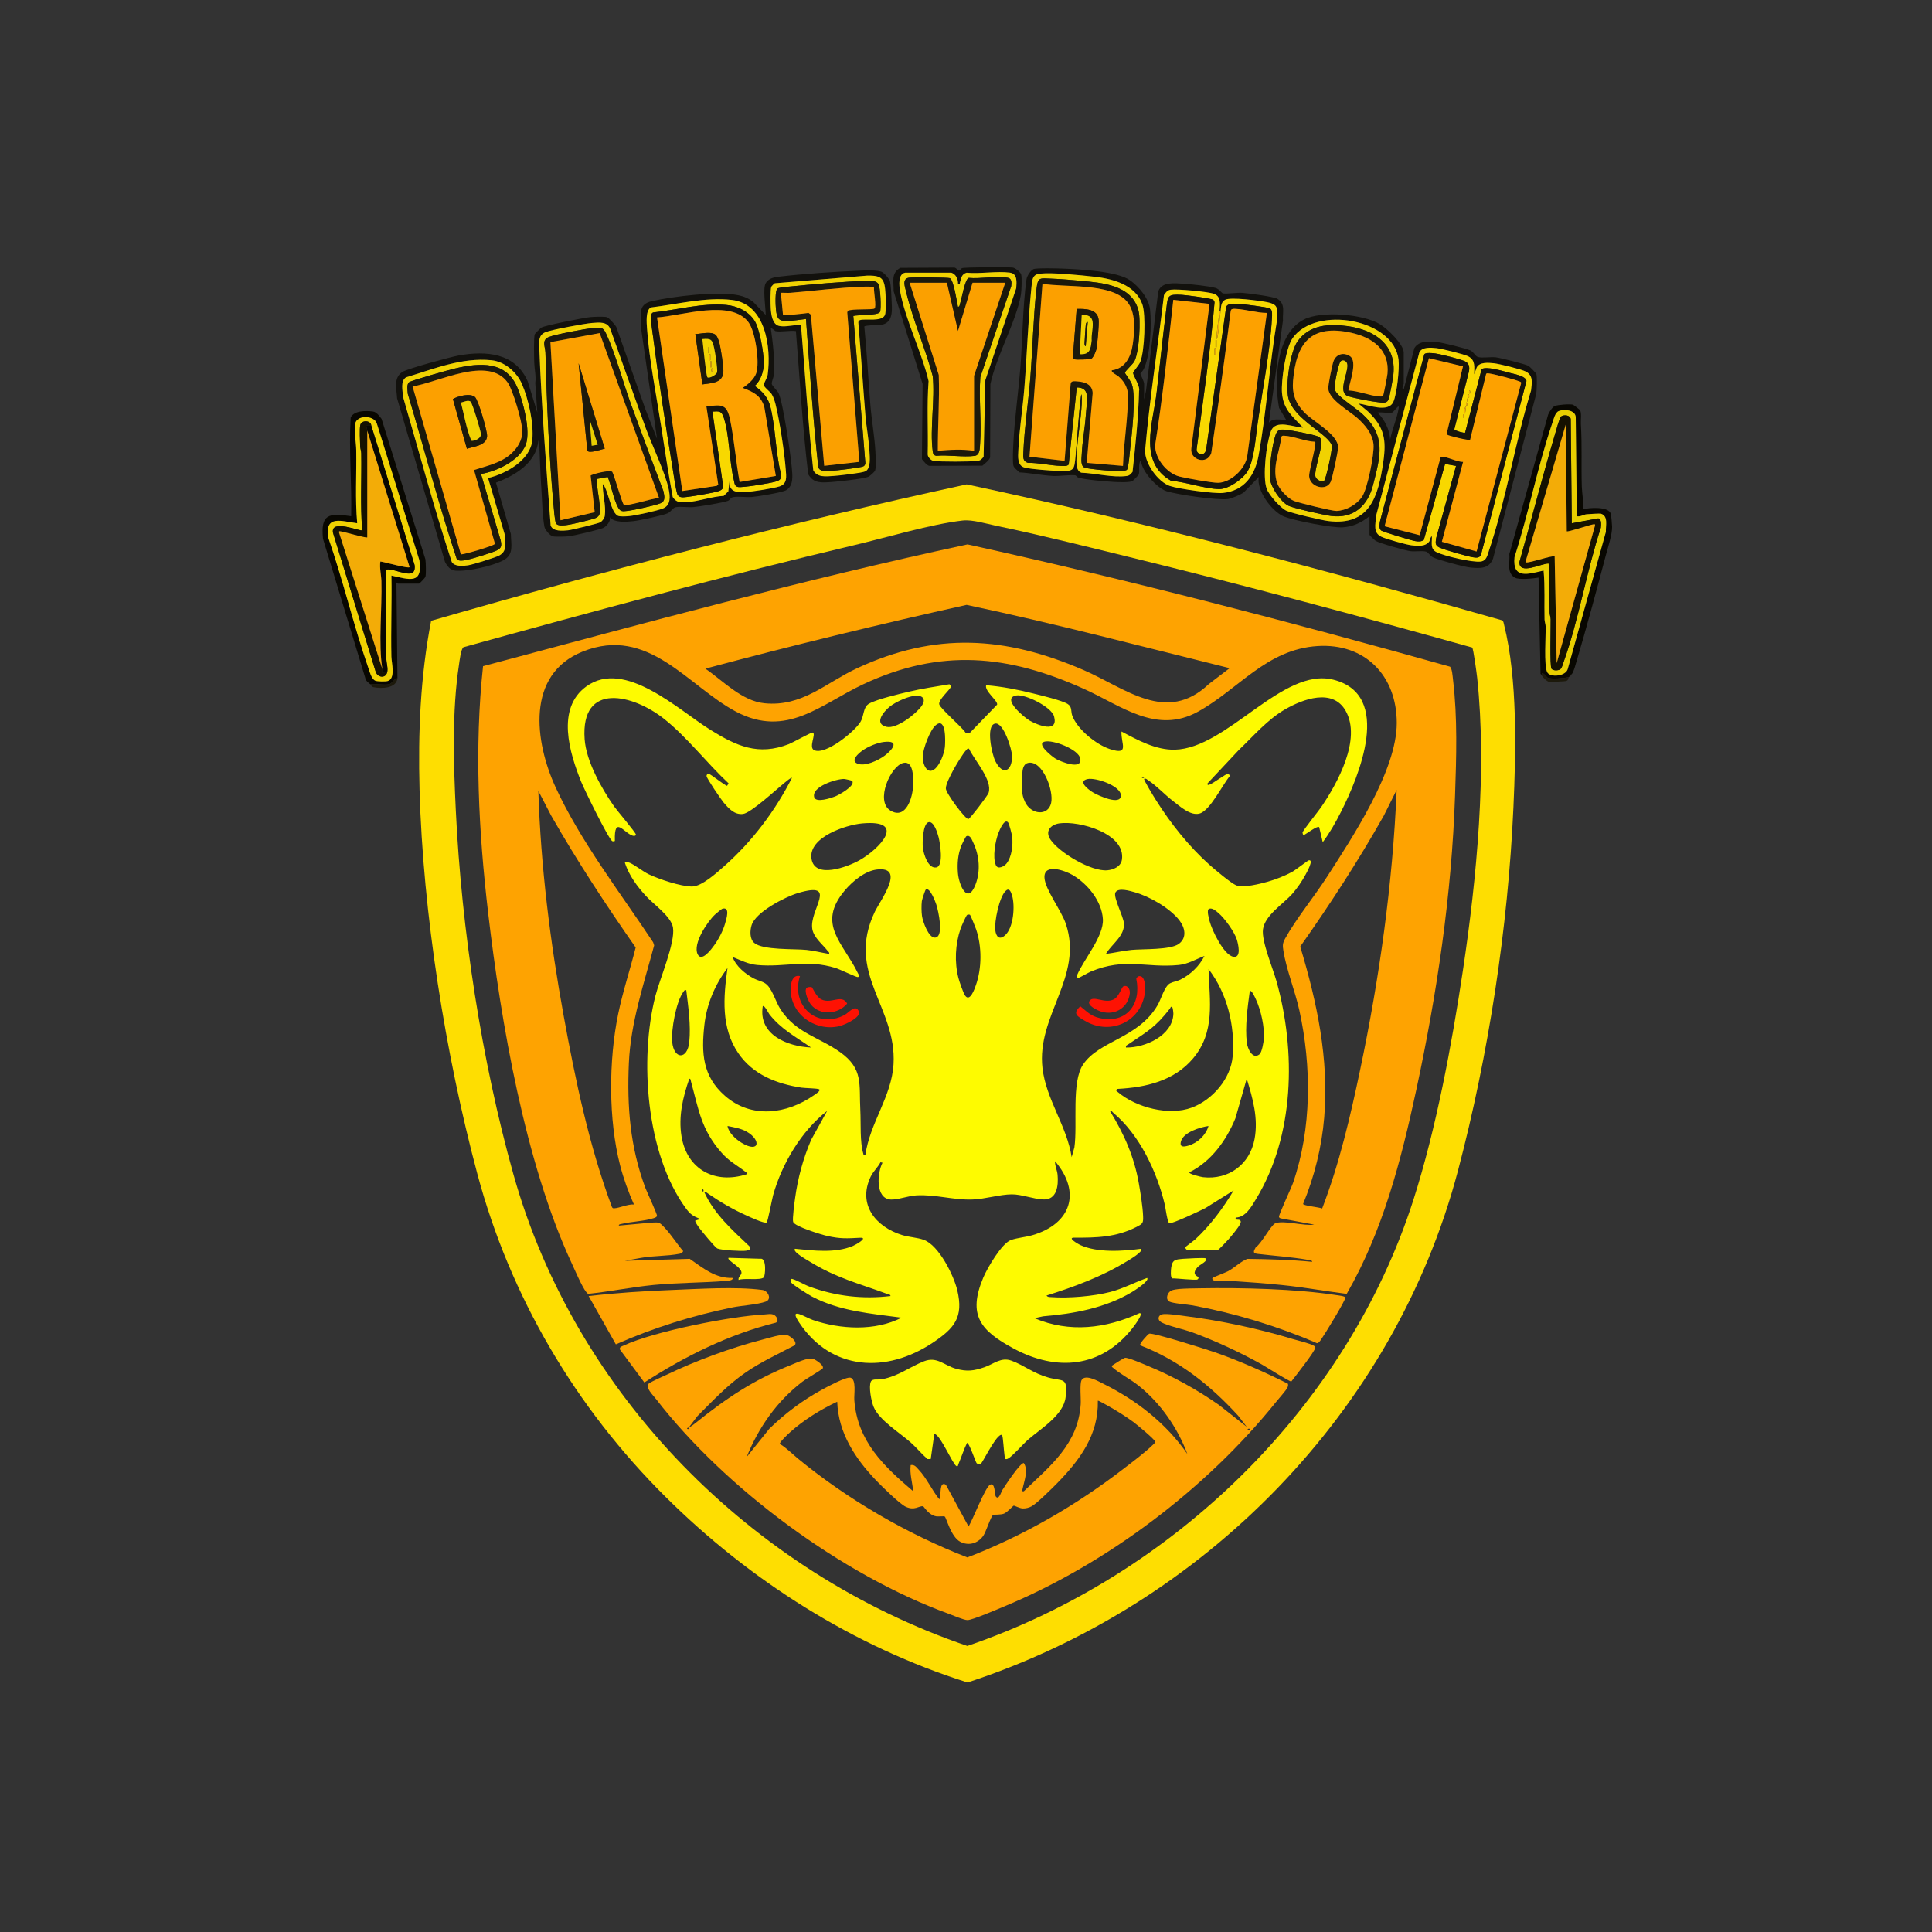 <?xml version="1.0" encoding="UTF-8"?>
<svg id="Laag_1" data-name="Laag 1" xmlns="http://www.w3.org/2000/svg" viewBox="0 0 1920 1920">
  <rect x="0" y="0" width="1920" height="1920" fill="#333333" stroke="none"/>
  <defs>
    <style>
      .cls-1 {
        fill: #fea301;
      }

      .cls-1, .cls-2, .cls-3, .cls-4, .cls-5, .cls-6, .cls-7, .cls-8, .cls-9, .cls-10, .cls-11, .cls-12, .cls-13, .cls-14, .cls-15, .cls-16 {
        stroke-width: 0px;
      }

      .cls-2 {
        fill: #fda100;
      }

      .cls-3 {
        fill: #080701;
      }

      .cls-4 {
        fill: #f3ac07;
      }

      .cls-5 {
        fill: #fe1203;
      }

      .cls-6 {
        fill: #16140b;
      }

      .cls-7 {
        fill: #1c190b;
      }

      .cls-8 {
        fill: #f1d201;
      }

      .cls-9 {
        fill: #f8d800;
      }

      .cls-10 {
        fill: #12110d;
      }

      .cls-11 {
        fill: #e8ce00;
      }

      .cls-12 {
        fill: #fba000;
      }

      .cls-13 {
        fill: #fede01;
      }

      .cls-14 {
        fill: #fefb00;
      }

      .cls-15 {
        fill: #151100;
      }

      .cls-16 {
        fill: #fca000;
      }
    </style>
  </defs>
  <path class="cls-13" d="M661.41,1487.55c-89.49-88.95-154.49-198.96-187.13-321.34-31.68-118.78-53.98-258.79-57.33-381.67-1.53-56.1.81-112.55,11.49-167.6,175.85-50.68,353.27-96.71,532.21-135.58,179.09,38.24,356.36,84.92,532.32,135.16,1.21.99,1.38,2.83,1.74,4.26,13.53,54.26,11.81,126.03,9.3,181.73-5.4,119.54-24.6,245.28-55.09,360.91-63.29,240.06-252.73,431.93-487.42,508.6-113.04-35.67-216.33-101.22-300.08-184.47ZM956.75,517.26c-31.86,3.68-74.51,16.59-106.76,24.23-130.51,30.92-260.14,65.87-389.33,101.67-2.64,1.52-3.96,13.82-4.52,17.48-7.06,46.47-5.4,98.11-3.15,144.87,5.66,117.89,25.46,248.12,57.29,361.71,61.37,218.98,237.16,395.54,451.06,468.5,204.18-69.77,377.19-236.74,443.36-443.51,22.67-70.85,38.06-154.1,49.13-227.87,13.7-91.3,24.01-199.04,14.16-290.83-.4-3.69-3.75-29.12-4.97-30.03-113.46-31.64-227.36-62.18-341.82-90.18-43.37-10.61-87.51-21.74-131.2-30.8-9.75-2.02-23.76-6.33-33.26-5.23Z"/>
  <path class="cls-10" d="M1137,397l1.88-8.62,12.19-98.81c3.45-9.96,16.69-8.09,25.42-7.56,7.04.43,25.6,2.36,31.76,4.24,3.42,1.04,5.81,5.15,7.2,5.35,4.19.61,13.54-.94,19.04-.58s31.55,3.75,35.02,5.98c8.26,5.31,4.95,13.05,5.48,21.49l-13.98,101.51c4.5-4.99,10.95-2.44,16.99-3l-6.86-11.63c-5.1-26.81-3.24-73.68,24.83-87.91,17.29-8.76,58.58-5.41,75.36,4.72,7.04,4.25,23.68,19.85,23.68,28.32v31c0,.67-2.78,5.06-.01,5.49l10.55-40.96c4.69-7.77,14.84-6.83,22.95-6.03,5.02.49,28.43,6.29,32.75,8.25,2.89,1.31,5.14,5.85,7.46,6.54,4.16,1.24,12.61-.25,17.69.31,4.46.5,29.13,6.68,32.53,8.47,1.1.58,7.57,7.12,7.87,8.13.9,3.04.41,15.82-.05,19.54l-43.01,163.99c-4.23,10.13-12.39,9.68-22.27,8.8-6.35-.56-31.16-7.33-37.03-9.97-3.09-1.39-5.09-5.26-7.14-5.86-3.74-1.1-10.86.13-15.54-.46-5.02-.63-31.11-7.96-34.71-10.29-.82-.53-6.05-5.53-6.05-5.95v-18.5c-7.96,6.32-16.13,10.29-26.46,11.04s-48.98-6.66-59.1-10.98c-11.35-4.84-27.09-25.72-24.45-39.06l-15.05,15.43c-2.92,2.08-12.07,6.01-15.5,6.5-10.23,1.48-50.61-4.42-61.12-7.76-9.23-2.92-24.91-19.93-25.33-30.18-1.47-.09-1.76,3.58-1.87,4.61-.32,2.97.52,6.83-.64,9.36-.19.42-5.45,5.8-5.93,6.07-2.84,1.63-14.04,1.17-18.05.94-8.83-.52-27.83-2.06-35.75-4.25-1.4-.39-2.17-2.18-3.2-2.34-4.69-.74-15.98.98-22.09.64-11.11-.63-22.3-2.97-33.44-3.56-1.73-2.05-5.48-4.29-5.99-7.01-.85-4.43-.25-15.88-.01-20.97,1.15-24.84,5-51.04,6.98-76.02,2.24-28.29,2.26-60.24,6.1-87.9.45-3.22,4.09-8.78,6.93-10.07s24.67-.71,29.47-.51c16.36.69,53.65,2.55,66.45,11.55,8.92,6.28,18.73,17.96,19.96,29.04,1.67,15.05.33,46.01-6.36,59.43-.72,1.44-3.22,3.98-3.26,4.45-.05.6,3.73,7.63,3.73,10.01v15.5ZM1069,452h1c-.22,5.33-1.57,15.84,4.72,17.78,13.96.5,31.1,5.1,44.84,3.27,2.96-.39,4.09-1.87,5.93-4.07,2.96-26.72,5.79-53.6,6.5-80.47,1.32-4.63-6.24-15.66-6.04-17.96.1-1.14,5.84-7.48,7.23-10.88,4.33-10.63,5.75-46.83,2.01-57.36-6.86-19.34-29.48-25.33-47.7-27.3-14.14-1.54-40.72-4.39-54.05-3.07-7.8.77-7.76,6.94-8.43,13.57-3.35,33.13-4.38,66.76-7.02,99.98-1.61,20.28-5.15,41.92-5.98,62.02-.26,6.34-1.41,15.5,6.7,17.28,7.38,1.63,24.79,2.87,32.8,3.2,16.63.69,15.98-.7,17.49-15.99ZM1213,309h-1c.3-6.5,1.78-14.32-5.53-16.97-6.26-2.27-36.31-4.97-43.03-4.08-3.4.45-4.84,2.67-6.7,5.3-6.1,51.4-14.21,102.73-18.74,154.24-.67,12.82,12.83,31.47,24.56,35.44,8.69,2.95,43.91,7.87,52.81,6.95,21.54-2.24,31.91-17.82,35.46-37.54,7.95-44.17,10.7-89.51,18.21-133.79-.25-11.45,2.7-15.69-9.84-18.24-7.47-1.52-36.47-5.35-41.75-2.35-4.21,2.39-3.92,7.1-4.45,11.05ZM1350.01,401.01c9.45,1.15,29.61,9.8,34.73-1.77,3.56-8.04,6.09-32.76,5.13-41.61-4.39-40.71-82.19-54.4-105.31-21.56-6.85,9.73-11.56,42.45-10.55,54.42,1.41,16.69,10.39,23.22,20.98,34.51-9.64-.43-27.26-8.91-31.98,3.53s-8.53,45.34-4.21,57.17c2.29,6.26,13.39,18.73,19.28,21.72,4.86,2.47,35.3,9.54,41.66,10.34,41.79,5.25,50-24.72,54.93-58.56,3.22-22.12,1.14-34.65-15.16-50.21l-9.52-7.97ZM1465.01,371.99c-.04-7.01,1.57-13.85-5.75-17.76-4.11-2.2-26.66-7.72-31.77-8.23-5.56-.55-13.95-1.36-16.91,4.07l-43.13,162.87c-.31,8.21-3.33,16.41,5.54,20.57,4.6,2.16,24.52,7.77,29.62,8.38,6.14.73,14.13,1.55,17.85-3.93,1.24-1.83.86-4.5,2.53-4.96.33,6.21-2.03,12.45,4.73,15.77,7.77,3.81,35.54,10.38,43.83,9.28,5.76-.76,6.61-6.23,8.16-10.84,17.13-50.98,25.95-107.53,41.84-159.16.74-7.55,2.46-14.72-5.28-18.82-4.19-2.22-26.61-7.71-31.78-8.22-5.55-.55-13.97-1.36-16.91,4.08l-2.57,6.91ZM1383.5,410c-3.38.96-10.58-.7-14.5,0,7.12,7.34,11.94,16.67,12.5,27.01,1.78-9.95,7.13-21.83,8.5-31.52.09-.6.28-1.64-.5-1.49-1.48.92-4.95,5.7-6,6Z"/>
  <path class="cls-10" d="M770.5,329c-.36-.09-4.06-3.57-4.49-3,2.12,15.39,4.07,30.86,2.98,46.49-.2,2.89-2.24,6.71-2,9,.21,2,5.45,6.59,6.76,9.26,4.43,9.01,12.04,61.4,13.12,73.88.7,8.01,2.01,17.67-5.37,22.39-3.72,2.38-28.46,6.39-34.14,6.86s-13.8-.82-18.85.15c-2.69.52-3.13,3.01-5.25,3.75-5.65,1.96-27.3,5.48-33.89,6.11-5.53.53-12.95-.79-17.86.14-2.93.56-4.63,4.55-7.96,6.04-4.98,2.23-28.24,7.22-34.18,7.82-7.15.72-18.56,1.82-23.37-3.88,1.3,3.76-3.58,9.48-6.77,10.74-4.71,1.87-28.55,7.53-33.85,8.15-3.42.4-12.76.68-15.87.09-2.93-.56-7.91-6.58-8.47-9.53-1.97-10.54-2.27-26.71-3.05-37.95-1-14.58-1.45-29.39-2.01-44-.05-1.21.75-3.72-.99-3.48-2.14,22.04-23.35,34.66-42.09,41.62l14.82,51.13c.11,10.35,3.29,20.25-7.47,26.01s-36.21,11.44-47.83,10.29c-4.94-.49-8.06-4.46-10.22-8.78l-47.56-162.44c-.52-9.45-3.85-20.56,5.38-26.3,5.24-3.26,47.76-14.83,55.74-16.26,27.4-4.93,56.33-2.69,68.7,25.75l9.51,30.97-2.03-29.45c.99-6.7-.81-13.68-1-20-.15-4.78-.73-25.69.56-28.52.3-.66,5.69-5.98,6.52-6.48,3.63-2.2,42.3-9.81,48.58-10.42,3.41-.33,13.9-.74,16.67.08,1.84.55,8.17,7.7,9.21,9.79l29.03,81.97,11.45,29.04-15.98-110.51c.54-11.89-3.97-22.86,10.77-26.21,21.38-4.85,65.5-10.17,86.28-5.84,5.53,1.15,10.66,3.35,14.96,7.04l11.98,12.51c-.02-6.96-3.08-26.26-.04-31.55,2.6-4.53,7.79-5.87,12.57-6.43,24.73-2.91,55.04-4.96,79.99-6.01,5.51-.23,19.42-.99,23.44,1.53,2.44,1.53,6.94,6.55,7.61,9.39.83,3.46,1.33,13.4,1.47,17.53.31,8.82,2.29,21.61-8.2,24.88-2.66.83-18.6.71-18.86,2.2,2.58,25.94,3.91,51.98,6.03,77.96,1.23,15.08,4.15,31.11,4.98,46.02.22,3.89.7,15.77-.2,18.79-.54,1.81-5.41,5.98-7.32,6.68-5.27,1.93-29.25,4.57-35.99,5.01-9.8.65-17.83,1.7-23.25-7.72-5.71-47.25-8.34-94.84-12.24-142.26-5.64-.94-15.48,1.27-20.5,0ZM795.99,323.01c4.11,48.09,7,96.3,12.21,144.29,3.87,7.51,12.8,6.16,20.29,5.69,5.11-.32,28.05-2.92,31.45-4.55,5.69-2.72,4.4-14.32,4.1-19.99-.63-11.63-3.07-24.2-4.04-35.96-2.51-30.65-4.4-61.34-7.03-91.98.08-1.19.47-1.98,1.66-2.38,5.44-1.79,21.82,2.09,24.84-5.16,1.13-2.72.8-16.7.56-20.52-.92-15.06-2.72-18.97-18.58-18.5l-91.44,7.56c-.59.24-3.25,2.91-3.49,3.51-1.12,2.69-.82,17.6-.56,21.52.37,5.71,1.47,16.08,8.56,17.44s14.67-1.45,21.46-.96ZM724.99,478c-.71,10.65,6.76,11.57,15.55,11.03,7.09-.43,27.92-3.58,34.3-5.7,7.81-2.59,6.55-9.87,6.03-16.71-1.27-16.85-6.08-48.55-10.15-64.85-.78-3.12-2.18-7.43-3.88-10.12-1.61-2.53-7.77-6.92-7.82-9.13-.04-1.9,3.43-6.69,3.89-10.11,3.69-26.99-2.02-70.39-35.52-74.3-26.11-3.05-54.51,4.31-80.36,7.42-5.68,2.5-4.39,15.44-4.02,20.96,2.03,30.25,9.46,67.24,14.15,97.85,3.56,23.23,7.11,46.5,11.39,69.61,3.78,5.66,7.63,5.5,13.99,5.09,11.74-.76,24.72-5.59,36.72-6.27l4.53-4.47,1.2-10.29ZM599.01,481c5.66,5.77,7.91,29.48,15.69,31.8,2.33.69,8.01.35,10.67.08,6.71-.67,27.33-5.19,33.43-7.57,7.99-3.13,7.28-11.91,5.71-19.32-3.51-16.6-16.69-43.69-22.97-61.03-11.82-32.61-23.36-65.31-35.03-97.97-2.94-7.52-11.14-6.55-18.05-6.02s-41.01,6.77-46.71,9.3c-6.71,2.97-6.03,9.07-5.8,15.28,2.19,58.93,6.89,117.94,11.28,176.72,2.18,6.07,11.86,5.28,17.25,4.73,3.6-.37,29.8-6.67,32.06-7.95,1.97-1.12,4.2-4.21,4.51-6.49,1.37-10.24-2.27-21.28-2.04-31.55ZM485.04,475.06c17.61-4.09,41.98-17.67,43.95-37.57,1.64-16.57-3.65-40.39-10.23-55.75-5.04-11.77-17.22-22.43-30.27-23.73-29.73-2.96-57.19,8.62-85,16.98-5.77,3.89-3.24,12.95-3.04,19.06,16.04,54.85,30.62,110.19,48.54,164.46,2.97,4.82,11.24,4.05,16.27,3.25s26.05-7.38,30.46-9.54c8.63-4.23,6.27-12.42,6.04-20.48l-16.72-56.68Z"/>
  <path class="cls-3" d="M1532,671c-.28-.57-1.38-1.22-1.06-2.39l-1.95-94.6c-5.16.89-19.46,2.4-23.55.05-8.45-4.86-4.7-15.45-5.45-23.56l38.53-138.47c.84-2.43,4.28-7.51,6.51-8.49,2.96-1.32,15.26-2.23,18.27-1.33.41.12,6.52,4.88,6.77,5.23,1.87,2.56.7,10.32.94,14.06,1.34,20.73.28,41.28.95,62.05.23,7.16,1.95,14.96,1.05,22.45,6.31-1.36,25.45-3.15,27.81,4.69.37,1.23,1.2,10.8,1.24,12.79.16,7.65-4.23,20.78-6.34,28.74-9.23,34.91-18.94,71.21-29.22,105.78-1.11,3.73-2.3,8.93-4.5,12-1.11.32-1.43,1.15-2,2-.26.39-.74.65-1,1-4.61.91-17.17,2.21-20.98.48-1.09-.49-6.08-7.86-6.02-2.48ZM1567,513l-1.06-98.45c-.45-7.38-11.83-8.15-16.92-6.03-3.6,1.5-5.12,8.25-6.29,11.71-14.65,43.13-23.58,89.87-37.62,133.37-2.34,22.57,13.9,16.75,28.88,13.4,1.51,16.15.58,32.33.96,48.54.06,2.37,1.02,4.55,1.08,6.92.25,9.79-1.85,38.49,1.52,45.48,2.75,5.72,18.79,4.23,20.51-3.38l37.85-136.15c-.37-6.09,2.65-15.48-4.99-17.93-.96-.31-12.47.37-14.35.59-3.08.37-6.06,2.69-9.58,1.92Z"/>
  <path class="cls-3" d="M368,680c-2.22-1.93-4.39-3.08-5.05-6.45l-41.94-138.06c-2.44-24.45,5.33-25.91,27.98-22.49.81-32.71-2.44-65.25-.48-97.98,3.25-7.15,15.26-6.97,22.03-6.07,3.78.5,6.41,4.44,8.67,7.33l43.54,139.46c.5,3.19.83,14.88.03,17.56-.25.83-5.84,6.7-6.3,6.7h-21c-.23,0-1.33-1.9-1.5-.5l1,94.5c-3.15.43-5.47,5.14-7.7,5.8-5.01,1.48-13.9-.79-19.3.2ZM389.01,572c17.53,3.78,31.32,9.33,27.75-15.26l-42.25-135.75c-2.79-8.64-20.34-8.79-21.57.46-1.09,8.25.97,18.02,1.09,26.01.37,24.14-1.16,48.58.95,72.54-15.51-1.94-32.4-8.76-28.76,14.27,14.74,42.33,25.08,87.03,39.74,129.26,1.29,3.72,3.13,11.32,7.04,12.96,2.06.87,10.12.94,12.27.32,8.1-2.36,3.79-18.19,3.67-24.25-.57-26.82.51-53.73.05-80.54Z"/>
  <path class="cls-10" d="M894.7,266.2l52.85-.26c2.46-.66,4.23,3.37,5.82,3,.95-.22,1.71-2.03,2.65-2.43,2.33-.99,45.75-1.21,50.53-.57,2.44.33,7.58,4.52,8.24,6.76.92,3.1.42,16.68-.25,20.34-4.97,27.51-24.3,60.4-30.31,88.69l-.26,72.74c-.51,2.68-5.47,6.43-7.68,8.32l-52.77.18c-2.55-.49-5.65-4.57-7.32-6.68l.69-74.69-28.81-92.19c.24-9.24-2.9-17.94,6.62-23.21ZM952.01,282c.21-4.54-1.94-9.42-6.53-10.98h-45.96c-7.17,1.36-6.03,12.55-5.07,18.03,4.93,28.19,21.74,61.2,28.37,89.72-1.85,24.12-.28,48.54-.87,72.78-.04,2.58,3.1,5.95,5.57,6.43,5.86,1.12,37.58.93,44.03.07,2.96-.39,4.09-1.87,5.92-4.08l1.76-76.24,30.68-91.32c.38-6.06,1.44-14.43-6.36-15.47-12.93-1.72-29.66,1.36-43.03.08-5.01,1.6-5.3,5.4-6.5,9.51-.43,1.46.59,1.75-2.02,1.47Z"/>
  <path class="cls-7" d="M1559,673c-.69.92-.11,3.04-2.69,3.81-1.3.39-14.99.9-16.85.74-2.16-.19-6.5-4.58-7.45-6.55-.06-5.38,4.93,1.99,6.02,2.48,3.81,1.73,16.37.43,20.98-.48Z"/>
  <path class="cls-7" d="M368,680c5.39-.99,14.28,1.28,19.3-.2,2.23-.66,4.55-5.37,7.7-5.8-1.11,10.25-15.54,10.43-23.48,8.98-2.72-.5-2.39-2-3.52-2.98Z"/>
  <path class="cls-7" d="M1560,672c.57-.85.89-1.68,2-2-.58.81-.96,1.63-2,2Z"/>
  <path class="cls-9" d="M1465.01,371.99l2.57-6.91c2.93-5.44,11.35-4.63,16.91-4.08,5.17.51,27.59,6.01,31.78,8.22,7.75,4.1,6.02,11.27,5.28,18.82-15.89,51.64-24.71,108.18-41.84,159.16-1.55,4.61-2.4,10.08-8.16,10.84-8.29,1.1-36.06-5.46-43.83-9.28-6.76-3.32-4.41-9.56-4.73-15.77-1.67.45-1.29,3.12-2.53,4.96-3.72,5.48-11.72,4.66-17.85,3.93-5.1-.61-25.02-6.22-29.62-8.38-8.87-4.16-5.85-12.36-5.54-20.57l43.13-162.87c2.96-5.43,11.35-4.62,16.91-4.07,5.12.51,27.66,6.03,31.77,8.23,7.32,3.91,5.71,10.74,5.75,17.76ZM1456,430.01c-.68.68-10.44-1.89-10.73-3.45l14.49-57.3c.86-4.48.21-8.31-4.2-10.32s-24.02-6.99-29.32-7.68c-2.63-.34-9.07-1.03-10.78.71l-44.02,165.98c-.49,3.01-1.46,6.72.99,9.12,1.43,1.4,30.72,10.2,34.3,10.7,2.93.42,5.77.64,8.25-1.27l21.09-75.41,10.91,1.93-19.76,71.73c-.57,4.57-1.34,7.17,3.21,9.31,5.03,2.37,27.57,8.81,33.29,9.71,2.93.46,5.79.89,7.83-1.69l45.42-173.53c-.93-5.16-12.93-6.93-17.78-8.26-5.6-1.54-22.52-6.64-26.81-3.38l-16.41,63.1ZM1460.99,391c.5-4.16-1.48-4.16-.98,0h.98ZM1459.99,395c.5-4.16-1.48-4.16-.98,0h.98ZM1458.99,399c.5-4.16-1.48-4.16-.98,0h.98ZM1457.99,403c.5-4.16-1.48-4.16-.98,0h.98ZM1455.99,410.99l1-6.99c-1.52.06-3.05,6.93-1,6.99ZM1454.99,415c.5-4.16-1.48-4.16-.98,0h.98Z"/>
  <path class="cls-9" d="M1212,309c-.11,2.44-4.24,28.02-2.5,28.01,2.11-9.17,2.26-18.72,3.5-28.01.53-3.95.24-8.67,4.45-11.05,5.28-2.99,34.28.83,41.75,2.35,12.54,2.55,9.59,6.79,9.84,18.24-7.51,44.28-10.25,89.62-18.21,133.79-3.55,19.73-13.92,35.3-35.46,37.54-8.9.93-44.12-4-52.81-6.95-11.72-3.97-25.22-22.63-24.56-35.44,4.53-51.5,12.64-102.83,18.74-154.24,1.86-2.63,3.3-4.85,6.7-5.3,6.72-.89,36.77,1.81,43.03,4.08,7.31,2.65,5.83,10.47,5.53,16.97ZM1190.27,449.74c-.76-.83-1.08-2.06-1.09-3.18,6.28-48.6,13.79-97.24,17.8-146.03-.1-1.09-.56-1.91-1.4-2.6-1.72-1.42-27.02-4.7-31.09-4.91-14.28-.73-13.76.76-15.4,13.67-3.43,26.98-6.37,55.64-9.64,83.46-3.57,30.33-18.48,68.89,14.28,87.64,14.66,1.11,33.7,8.01,47.84,8.26,9.13.16,23.6-9.96,28.26-17.72,6.59-10.98,8.08-34.61,10.04-47.96,4.66-31.88,12.49-72.57,14.12-103.87.15-2.93.91-8.45-2.01-9.97-2.49-1.3-27.19-4.39-31.43-4.57-3.79-.15-10.23-.94-12.01,3.07l-19.81,141.2c-.5,4.79-4.97,7.31-8.46,3.51ZM1208.99,344.99v-6.99h-.98v6.99h.98ZM1207.99,352.99v-6.99h-.98v6.99h.98Z"/>
  <path class="cls-8" d="M1350.01,401.01l9.52,7.97c16.3,15.56,18.38,28.09,15.16,50.21-4.93,33.84-13.14,63.81-54.93,58.56-6.36-.8-36.79-7.87-41.66-10.34-5.89-2.99-16.99-15.46-19.28-21.72-4.33-11.83-.4-45.03,4.21-57.17s22.34-3.96,31.98-3.53c-10.59-11.28-19.58-17.82-20.98-34.51-1.01-11.97,3.7-44.69,10.55-54.42,23.12-32.83,100.92-19.15,105.31,21.56.95,8.85-1.58,33.57-5.13,41.61-5.12,11.56-25.28,2.92-34.73,1.77ZM1315.85,477.84c-2.61,1.62-8.09-1.15-8.69-4.58-1.06-6.04,5.84-24.69,5.91-32.76.03-3.77-.24-5.6-4.06-7.01-5.43-2-25.56-5.84-31.63-6.37-5.28-.46-7.72-.34-9.7,5.06-3.37,9.2-6.63,33.64-5.67,43.31.86,8.72,10.94,23.7,18.75,27.25,5.48,2.49,35.18,9.13,42,10,22.48,2.86,36.49-10.1,41.75-30.73,7.44-29.15,13.33-48.87-11.04-70.98-5.91-5.36-25.38-17.56-27.03-24.01-.85-3.34,3.58-26.17,5.98-28.11,2.77-2.23,6.35.13,6.67,3.58.77,8.4-10.19,27.73.67,31.25,6.55,2.12,22.99,5.24,30,5.99,3.56.38,8.36,1.55,9.97-2.47,1.49-3.72,4.5-20.45,4.98-25.02,3.13-29.71-18.64-44.35-45.35-48.1-18.68-2.63-37.9-1.46-49.79,14.96-7.41,10.23-12.46,44.79-9.1,56.93,5.89,21.29,40.4,35.67,43.09,46.98.76,3.21-5.88,33.69-7.72,34.84Z"/>
  <path class="cls-8" d="M1070,452c.69-16.74,4.11-33.73,4.99-50.51.07-1.36.37-9.5-.49-9.5-2.71,19.82-3.54,40.05-5.5,60.01-1.51,15.29-.85,16.68-17.49,15.99-8.01-.33-25.42-1.57-32.8-3.2-8.1-1.79-6.96-10.95-6.7-17.28.83-20.1,4.37-41.74,5.98-62.02,2.64-33.22,3.67-66.85,7.02-99.98.67-6.63.62-12.8,8.43-13.57,13.33-1.32,39.91,1.53,54.05,3.07,18.21,1.98,40.84,7.96,47.7,27.3,3.74,10.54,2.32,46.73-2.01,57.36-1.39,3.4-7.13,9.74-7.23,10.88-.2,2.31,7.36,13.33,6.04,17.96-.71,26.87-3.55,53.75-6.5,80.47-1.84,2.2-2.97,3.68-5.93,4.07-13.74,1.83-30.88-2.77-44.84-3.27-6.28-1.94-4.93-12.46-4.72-17.78ZM1070.05,385.04c5.16-.05,9.31,1.84,9.97,7.44.67,5.66-.59,14.92-1.02,21.01-.9,12.58-3.47,25.44-3.98,38.02-.18,4.46-1.61,12.27,3.55,13.43,6.72,1.51,20.8,2.72,27.95,3.05,3.1.14,11.91.81,13.59-1.39,1.35-1.76,2.53-15.67,2.89-19.11,1.64-15.28,6.33-52.9,1.78-65.77-1.1-3.12-6.82-10.56-6.82-11.22,0-1.78,7.73-8.27,9.44-11.6,4.66-9.12,6.58-40.84,3.9-50.69-6.88-25.22-36.34-27.23-57.81-29.19-8.7-.8-19.35-1.75-27.95-2.05-12.29-.43-14.1-2.14-15.53,10.55-3.18,28.3-3.78,58.4-6.02,86.98-1.93,24.55-5.96,50.66-6.98,75.01-.19,4.62-.77,8.93,4.51,10.47,10.87-.14,22.22,2.67,32.94,3.06,2.44.09,5.97.52,7.62-1.47l7.97-76.53Z"/>
  <path class="cls-7" d="M1070,452h-1c1.96-19.96,2.79-40.19,5.5-60.01.86,0,.56,8.14.49,9.5-.88,16.78-4.3,33.77-4.99,50.51Z"/>
  <path class="cls-4" d="M1213,309c-1.24,9.29-1.39,18.84-3.5,28.01-1.74,0,2.39-25.57,2.5-28.01h1Z"/>
  <path class="cls-9" d="M724.99,478l-1.2,10.29-4.53,4.47c-12,.69-24.98,5.51-36.72,6.27-6.36.41-10.21.58-13.99-5.09-4.28-23.11-7.82-46.38-11.39-69.61-4.69-30.61-12.12-67.6-14.15-97.85-.37-5.52-1.66-18.46,4.02-20.96,25.85-3.11,54.25-10.47,80.36-7.42,33.5,3.91,39.21,47.31,35.52,74.3-.47,3.42-3.94,8.21-3.89,10.11.05,2.22,6.21,6.6,7.82,9.13,1.71,2.69,3.11,7,3.88,10.12,4.07,16.3,8.88,48,10.15,64.85.51,6.84,1.78,14.12-6.03,16.71-6.37,2.12-27.21,5.27-34.3,5.7-8.79.53-16.25-.39-15.55-11.03ZM708,409c6.99-.4,9.07-.67,11.3,6.2,5.73,17.6,5.35,43.17,10,62,.75,3.04.56,6.05,4.22,6.77,4.23.84,32.52-3.8,37.5-5.44s5.19-2.62,4.97-7.99c-5.33-21.14-5.23-45.75-10.47-66.56-2.29-9.12-8.06-15.09-15.51-20.47,6.1-5.32,9.14-14.99,9.06-23.02-.1-9.84-4.1-33.74-9.26-41.81-6.06-9.49-17.25-14.68-28.34-15.66-23.7-2.11-48.93,5.04-72.46,7.51-.91.46-1.53,1.19-1.82,2.17-1.1,3.69,1.29,17.77,1.93,22.67,5.54,42.88,12.06,86.2,19.14,128.86.8,4.8,3.58,25.26,5.28,27.72,2,2.9,5.61,2.27,8.85,1.94,5.8-.6,27.33-4.2,32.07-5.92,1.97-.72,3.48-1.67,4.32-3.69l-10.8-75.29Z"/>
  <path class="cls-8" d="M599.01,481c-.23,10.27,3.41,21.31,2.04,31.55-.31,2.29-2.54,5.38-4.51,6.49-2.26,1.28-28.45,7.58-32.06,7.95-5.39.55-15.07,1.35-17.25-4.73-4.39-58.78-9.09-117.79-11.28-176.72-.23-6.21-.91-12.31,5.8-15.28,5.7-2.52,39.47-8.75,46.71-9.3s15.1-1.5,18.05,6.02c11.67,32.66,23.22,65.36,35.03,97.97,6.28,17.34,19.46,44.43,22.97,61.03,1.57,7.41,2.28,16.19-5.71,19.32-6.09,2.39-26.72,6.9-33.43,7.57-2.66.27-8.34.61-10.67-.08-7.79-2.31-10.03-26.03-15.69-31.8ZM603.99,473.99c3.52,8.96,5.79,22.05,10.25,30.27,2.39,4.42,4.55,3.92,8.99,3.46,5.89-.61,28.37-5.46,33.34-7.66s3.7-7.1,2.76-11.88c-10.92-28.83-21.77-57.7-32.33-86.67-7.89-21.64-15.3-50.11-24.79-70.21-3.11-6.58-5.64-5.85-12.67-5.29-7.39.58-37.86,6.35-44.08,8.91-7.55,3.1-3.54,9.77-3.39,15.53,1.28,49.35,3.54,101.95,7.97,151.03.34,3.73,1.28,16.02,2.49,18.51,1.39,2.86,7.12,2.18,9.9,1.89,5.1-.53,24.3-5.11,29.08-6.91,5.85-2.2,4.79-7.1,4.56-12.52-.16-3.83-4-25.53-3.05-26.46l11-2Z"/>
  <path class="cls-8" d="M485.04,475.06l16.72,56.68c.23,8.06,2.59,16.25-6.04,20.48-4.41,2.16-25.58,8.77-30.46,9.54s-13.29,1.56-16.27-3.25c-17.92-54.27-32.5-109.6-48.54-164.46-.19-6.11-2.73-15.17,3.04-19.06,27.81-8.36,55.27-19.94,85-16.98,13.05,1.3,25.23,11.96,30.27,23.73,6.58,15.37,11.87,39.18,10.23,55.75-1.97,19.89-26.34,33.48-43.95,37.57ZM478,471.01c16.44-2.6,42.28-15.02,45.55-32.96,2.59-14.24-3.53-37.71-8.77-51.32-10.97-28.48-37.64-26.43-62.99-20.44-5.5,1.3-43.56,11.91-45.35,13.65-2.55,2.51-1.34,7.92-1.2,11.32,16.36,54.72,30.68,110.1,48.7,164.3,2.14,2.43,6.24,1.47,9.11.97,5.37-.94,25.77-7.19,30.5-9.49,5.13-2.5,5.01-4.85,4-10.1l-19.55-65.94Z"/>
  <path class="cls-8" d="M795.99,323.01c-6.79-.49-14.74,2.25-21.46.96-7.09-1.35-8.19-11.72-8.56-17.44-.26-3.92-.56-18.82.56-21.52.25-.59,2.91-3.27,3.49-3.51l91.44-7.56c15.87-.47,17.66,3.44,18.58,18.5.23,3.82.57,17.8-.56,20.52-3.02,7.26-19.4,3.37-24.84,5.16-1.19.39-1.58,1.19-1.66,2.38,2.63,30.63,4.52,61.33,7.03,91.98.96,11.77,3.41,24.34,4.04,35.96.31,5.66,1.59,17.26-4.1,19.99-3.4,1.63-26.34,4.22-31.45,4.55-7.49.47-16.42,1.82-20.29-5.69-5.21-47.98-8.11-96.2-12.21-144.29ZM848.01,314.01c4.71-1.35,24.66-.25,26.5-4,1.48-3.03.32-24.55-1.44-27.57s-6.33-3.6-9.59-3.49c-25.36.86-55.56,3.51-80.97,6.07-1.96.2-8.34.92-9.52,1.48-3.09,1.47-2.24,17.13-1.86,20.88.85,8.48,2.15,12,11.41,11.67,5.68-.2,12.72-1.33,18.45-2.04,3.55,49.12,6.86,98.34,12.23,147.28,1.46,4.78,8.22,3.9,12.27,3.71,4.52-.22,29.9-3.16,32.48-4.51,1.22-.64,1.84-1.68,2.02-3.02l-11.99-146.44Z"/>
  <path class="cls-11" d="M1567,513c3.52.77,6.5-1.55,9.58-1.92,1.88-.23,13.38-.9,14.35-.59,7.65,2.45,4.62,11.84,4.99,17.93l-37.85,136.15c-1.72,7.61-17.76,9.09-20.51,3.38-3.37-6.99-1.26-35.7-1.52-45.48-.06-2.37-1.03-4.55-1.08-6.92-.39-16.2.54-32.38-.96-48.54-14.98,3.35-31.22,9.17-28.88-13.4,14.04-43.51,22.97-90.24,37.62-133.37,1.17-3.46,2.69-10.21,6.29-11.71,5.09-2.12,16.47-1.34,16.92,6.03l1.06,98.45ZM1562,520l-1.03-103.48c-.46-4.21-6.98-4.6-9.57-2.62-1.58,1.21-5.01,14.07-5.9,17.09-12.57,42.28-23.47,85.13-35.55,127.56-.39,13.41,22.04,1.17,29.05,1.44,1.39,16.17.6,32.33.96,48.54.05,2.37,1.03,4.55,1.08,6.92.15,6.94-1.07,46.7.86,49.14,1.62,2.05,6.56,2,8.68.48,1.75-1.25,2.68-5.46,3.44-7.56,15.12-42.12,22.75-90.31,36.87-133.12.28-2.74.91-8.44-2.58-9.25l-26.3,4.85Z"/>
  <path class="cls-8" d="M389.01,572c.46,26.81-.62,53.72-.05,80.54.13,6.06,4.44,21.9-3.67,24.25-2.15.62-10.21.55-12.27-.32-3.91-1.64-5.75-9.24-7.04-12.96-14.66-42.23-25.01-86.93-39.74-129.26-3.65-23.02,13.25-16.21,28.76-14.27-2.12-23.95-.58-48.4-.95-72.54-.12-7.99-2.19-17.76-1.09-26.01,1.23-9.25,18.78-9.1,21.57-.46l42.25,135.75c3.56,24.59-10.22,19.04-27.75,15.26ZM369,423c-.37-5.52-9.98-5.76-10.97-.47-.89,4.73-.19,15.58-.07,21.01.05,2.37,1.04,4.55,1.08,6.92.45,25.5-1.12,51.15.95,76.54-1.43,1.53-31.69-11.73-29.04,2.48l42.54,138.53c2.39,5.86,10.65,6.28,11.5-1,.5-4.33-1-8.53-1-11.5v-89.5c8.99-1.62,30.24,12.51,28.01-4.51l-43.01-138.49Z"/>
  <path class="cls-8" d="M952.01,282c2.61.28,1.59-.01,2.02-1.47,1.2-4.12,1.49-7.91,6.5-9.51,13.37,1.29,30.1-1.8,43.03-.08,7.8,1.04,6.74,9.41,6.36,15.47l-30.68,91.32-1.76,76.24c-1.83,2.2-2.97,3.68-5.92,4.08-6.45.86-38.17,1.04-44.03-.07-2.47-.47-5.62-3.85-5.57-6.43.59-24.24-.98-48.67.87-72.78-6.63-28.52-23.44-61.53-28.37-89.72-.96-5.48-2.1-16.67,5.07-18.03h45.96c4.59,1.56,6.74,6.44,6.53,10.98ZM952.01,305c-1.05-4.94-4.23-26.7-8.01-28.5-1.83-.87-36.62-1.07-40.55-.54-7.27.96-4.16,8.96-2.95,14.04,6.61,27.72,18.95,55.92,26.41,83.59,2.45,23.29-2.96,52.38.04,74.96.34,2.53.83,3.91,3.57,4.43,11.86-1.1,26.53,1.56,38.02.07,5.44-.71,5.15-7.64,5.5-12.5,1.51-21.34-1.41-44.29.2-65.8l30.68-90.33c.38-3.41.8-7.59-3.44-8.39-10.68-2-27.42,1.27-38.78.16-3.77,1.14-6.99,20.83-8.56,25.44-.45,1.31-.29,3.05-2.12,3.37Z"/>
  <path class="cls-14" d="M1179.5,1242c-.59-.17-1.72-1.59-1.5-2.49.15-.62,8.58-6.66,10.01-8,14.79-13.76,27.72-31.13,37.99-48.5l-27.98,17.51c-4.29,2.27-33.96,16.3-36.03,15.05-1.96-1.18-3.66-15.12-4.48-18.58-7.73-32.48-24.97-69.16-51.01-90.99-1.12-.94-1.63-2.43-3.5-1.99,13.98,22.68,24.06,45.32,28.71,71.78,1.68,9.55,3.9,23.24,4.28,32.72.28,6.97-.34,7.59-6.31,10.67-20.34,10.5-40.3,10.92-62.16,10.78-7.34-.05,3.95,6.35,5.8,7.22,16.93,7.98,42.53,6.26,60.68,3.82,2.74,2.76-12.26,11.33-14.69,12.8-24.71,15.05-51.8,25.03-79.3,33.69,1.14,1.67,2.73,1.43,4.44,1.56,17.29,1.31,42.18-.78,58.98-5.13,12.74-3.29,24.45-9.64,36.57-13.92,2.83,2.87-12.99,12.77-15.32,14.17-26.35,15.74-57.74,21.48-88.05,23.95l-8.61,1.87c34.75,14.74,70.83,10.35,104.45-5.02,4.92-.26-6.64,14.44-7.48,15.51-30.9,38.88-75.04,42.68-117.64,19.7-32.88-17.73-45.97-32.99-30.19-70.53,3.91-9.31,18.34-34.19,27.62-37.39,6.39-2.2,14.5-2.79,21.23-4.76,38.38-11.25,48.81-42.51,22.5-73.49-.38,4.19,2.07,8.84,2.49,13.51.97,10.75-.57,25.13-14.45,24.49-9.55-.44-21.56-5.16-31.03-5.09-11.92.08-26.35,4.66-38.96,5.13-19.17.72-36.94-5.27-56.09-4.09-7.93.49-18.13,4.36-24.96,4.14-15.84-.51-13.82-26.6-8.48-36.58l-2-.51c-2.7,5.2-7.34,9.16-9.9,14.62-12.91,27.56,5.2,49.52,31.09,57.66,7.14,2.24,15.44,2.47,22.06,4.94,14.79,5.51,29.54,35.21,33.05,49.95,6.44,27.01-2.85,37.87-24.41,52.24-45.92,30.59-100.74,28.07-132.73-20.1-11.05-16.64,6.11-5.1,13.55-2.55,27.48,9.42,62.01,11.25,88.26-2.27-30.62-4.15-61.13-6.33-89.02-20.97-3.17-1.66-19.9-12.07-20.82-14.18-.52-1.19-.82-3.93,1.3-3.31,5.2,1.53,11.68,5.67,17.3,7.71,26.01,9.46,52.68,12.53,80.25,9.24-.31-1.89-2.1-1.63-3.38-2.11-28.53-10.56-50.76-15.85-77.53-32.47-2.3-1.43-16.95-9.53-14.08-12.41,18.39,1.85,40.19,4.59,57.67-2.83,2.88-1.22,15.76-8.56,6.95-8.1-13.04.68-19.33,1.15-32.44-1.76-5.61-1.25-32.59-9.46-33.99-14.01-.9-2.93,1.36-19.38,1.95-23.67,2.71-19.93,8.06-39.58,16-58l15.85-28.64c-25.61,19.94-44.96,52.5-53.71,83.78-1.1,3.93-5.24,26.33-6.41,27.09-2.22,1.42-16.95-5.54-20.23-7.01-13.31-5.98-25.61-13.15-37.61-21.39-1.35-.93-1.94-1.96-4.02-1.47,9.7,21.38,27.61,37.38,44.33,53.16,3.13,2.96.35,4.26-2.89,4.77-4.43.7-24.86-.5-28.67-2.21-2.07-.93-15.53-17.21-17.75-20.25-.77-1.06-4.93-6.64-4.02-7.47l4.99-1.49c-7.52-3.03-10.11-4.74-14.8-11.2-39.19-53.97-45.93-147.68-29.91-210.53,4.27-16.73,20-53.19,17.48-68.05-1.87-11.02-19.08-22.83-26.79-31.21-8.89-9.66-16.81-20.38-20.99-33.01,0-1.04,3.41-.54,4.27-.27,3.96,1.24,13.91,9.01,19.39,11.61,10.53,5,31.5,12.03,42.91,12.17,9.77.12,25.08-13.98,32.47-20.51,27.46-24.29,50.45-54.82,66.99-87.5-.73-.72-6.44,4.18-7.48,5.01-7.84,6.29-33.19,29.88-41.12,30.89-8.54,1.09-14.29-5.46-19.38-11.45-2.54-2.99-16.7-23.83-16.88-26.15-.11-1.38.9-2.44,2.25-2.24,1.88.27,14.69,10.68,18.12,11.91l1.51-2.48c-21.48-20-41.08-45.78-64.01-64.02-30.69-24.42-83.08-37.5-79.06,20.06,1.54,22,16.77,48.91,29.23,66.77,2.89,4.14,21.87,26.41,21.79,28.19-.05,1.11-1.7,1.46-3.04,1.08-8.84-2.49-18.68-20.84-17.93,4.91,0,.87-2.06.66-2.48.48-3.61-1.55-28.12-51.87-30.99-59.01-11.56-28.73-25.16-72.87,5.14-94.8,38.32-27.73,91.68,23.6,123.41,43.24,25.85,16,47.36,25.97,77.9,14.07,3.54-1.38,22.21-11.75,23.5-11.49,4.1.84-4.3,14.64,1.51,17.5,11.06,5.44,40.35-18.47,46.04-27.97,4.01-6.69,2.39-14.69,8.72-18.28,7.54-4.27,29.91-9.57,39.23-11.77,13.36-3.15,26.93-5.18,40.46-7.42.8.62,1.81,1.2,1.53,2.4-.65,2.9-12.83,13.11-11.59,17.56s22.41,22.34,26.05,28.02l3.84.81,27.61-28.56c.97-3.71-12.81-13.58-10.9-19.29,15.87,1.25,31.75,4.43,47.21,8.29,7.56,1.88,27.95,6.74,33.72,10.28,4.74,2.91,3.13,7.44,4.57,11.43,4.97,13.75,23.81,28.99,37.53,33.47,19.98,6.52,10.72-5.53,11.48-17.48,16.05,8.52,34.18,18.53,53.02,18.06,52.23-1.29,106.81-82.24,157.48-69.56,59.54,14.9,25.5,96.11,7.54,131.55-5.11,10.08-11.28,21.07-18.05,29.95l-3.54-14.96c-2.2-1.59-12.73,6.9-15.46,7.95-.51.16-1.13-2.09-1.09-2.53.18-1.95,15.81-21.32,18.42-25.14,16.28-23.8,40.52-67.72,24.38-96.01-12.86-22.54-42.2-11.6-59.86-1.48s-31.72,26.71-46.35,40.65l-30.97,33.04c-.3,1.37.07,1.89,1.47,1.47,3.98-1.19,17.16-11.46,19-10.98.54.14,1.81,1.61,1.51,2.48-7.09,8.32-19.47,34.19-29.96,37.05-9.15,2.5-19.53-7.27-26.49-12.57-7.85-5.98-16.63-15.51-24.52-20.48-1.32-.83-1.91-2.02-4.02-1.47-.88.81,10.28,18.84,11.58,20.91,14.61,23.28,32.88,46.27,53.4,64.6,4.94,4.41,21.43,18.3,26.61,20.39,6.84,2.77,23.7-1.56,31.17-3.64,8.06-2.25,16.91-5.77,24.26-9.74,3.43-1.85,15.53-11.29,16.51-11.51,5.57-1.25-1.93,11.98-3.01,14.01-3.49,6.56-8.55,13.97-13.49,19.51-8.86,9.92-27.01,21.03-28.94,35.06-1.6,11.64,9.83,38.68,13.41,51.42,19.52,69.57,18.12,153.53-20.33,216.67-4.6,7.55-10.27,18.13-20.18,18.33-.88,3.48,3.14,1.08,4.58,2.93,1.01,1.31.15,2.55-.36,3.77-1.19,2.87-9.2,12.57-11.7,15.31-1.23,1.34-9.31,9.99-10.01,9.99-6.37,0-26.59,1.26-31,0ZM910.66,691.36c-7.35.11-20.3,6.07-26.14,10.66-6.26,4.93-16.64,17.36-3.3,20.33,9.88,2.2,29.27-12.97,34.77-20.85,4.11-5.88,1.88-10.25-5.34-10.14ZM1009.74,691.17c-14.78,2.91,8.18,21.93,13.59,25,7.76,4.41,28.74,12.84,24.19-4.2-2.52-9.43-28.98-22.53-37.79-20.8ZM929.65,763.64c4.69-4.34,8.71-14.82,9.35-21.15.53-5.31,1.49-30.37-8.93-21.93-5.89,4.77-12.69,23.43-13.07,30.98s4.48,19.67,12.65,12.1ZM988.7,719.13c-9.21,2.33-2.94,30.59.43,37.25,7.61,15.08,16.68,9.76,16.66-4.88,0-6.54-8.66-34.51-17.09-32.37ZM878.78,737.29c-6.93.75-16.51,4.74-22.1,8.89-3.42,2.53-11.63,9.47-4.91,12.56,7.63,3.51,21.31-3.19,27.57-7.9,7.24-5.46,15.45-15.28-.55-13.54ZM1037.64,737.15c-7.82,2.58,8.58,15.25,11.69,17.02,4.97,2.82,26.11,11.42,24.27-.21-1.47-9.26-27.97-19.45-35.96-16.81ZM962.98,744.01c-1.5-.36-1.6.21-2.43,1.05-3.71,3.76-11.06,16.21-13.73,21.27-2.11,4.03-6.89,12.95-6.87,17.19.03,4.73,19.64,31.03,22.43,30.44,1.61-.34,19.08-23.08,20.05-26.01,4.21-12.72-14.32-32.68-19.46-43.94ZM897.72,758.2c-12.74,2.9-28.24,38.06-12.78,47.37s22.17-13.11,22.5-25.07c.2-7.15.67-24.66-9.72-22.3ZM1021.74,758.17c-7.35,1.51-5.62,13.75-5.74,19.31-.18,7.92-1.02,11.41,2.62,19.4,5.72,12.58,22.85,14.63,25.96,1.18,2.83-12.26-8.48-42.84-22.83-39.9ZM1136.99,772.01c-1.4-.72-2.67.63-1.99.98,1.4.72,2.67-.63,1.99-.98ZM846.92,776.08c-.27-.39-7.04-1.97-8.31-1.97-7.71.01-32.48,7.72-29.45,18.18,1.7,5.85,16.63.84,20.82-.8,3.56-1.4,20.34-10.49,16.94-15.41ZM1080.72,774.23c-10.51,2.33,1.94,11.23,5.97,13.58,4.79,2.79,27.27,13.17,27.23,2.69-.04-9.58-25.12-18.06-33.2-16.27ZM1001.76,817.25c-3.68-4.02-8.5,7.83-9.52,10.49-3.12,8.09-6.01,23.98-2.58,32.04,1.98,4.65,8.39,1.29,10.78-1.83,5.04-6.6,6.36-18.28,5.45-26.34-.25-2.21-3.04-13.17-4.13-14.36ZM922.7,817.14c-5.65,1.63-6.16,20.39-5.59,25.25.74,6.3,5.2,21.14,13.37,19.64,7.63-1.4,3.7-24.59,2.23-30.23-1.06-4.06-4.71-16.18-10.01-14.66ZM856.8,818.3c-16.12,1.45-53.19,13.62-50.4,34.72s35.82,8.47,47.27,2.15c20.09-11.09,48.65-40.98,3.13-36.87ZM1052.76,818.26c-8.84,1.29-14.54,7.89-8.76,16.24,9,13.01,40.35,31.79,56.38,30.4,6.16-.53,13.49-3.68,14.55-10.46,4.09-26.1-42.52-39.05-62.17-36.18ZM960.17,831.19c-.43.25-4.13,7.56-4.65,8.83-3.58,8.85-4.31,17.99-3.56,27.52.93,11.7,9.47,32.33,17.51,11.44,5.13-13.32,3.82-28.84-2.31-41.65-1.25-2.62-3.13-8.37-7-6.14ZM859.99,1148c4.26-31.8,26.14-58.09,28-90.51,3.26-57.03-47.96-90.43-18.53-151.53,5.41-11.24,31.02-45.07,2.15-41.84-12.12,1.35-24.51,11.84-32.12,20.88-28.23,33.54-1.47,52.08,13.02,82.01.56,1.16,2.38,3.51-.03,4.01-1.24.26-18.2-7.86-21.96-9.02-29.13-9-49.96-.5-78-3-8.88-.79-16.44-4.76-24.51-7.98,3.3,9.19,12.71,16.91,21.12,21.37,3.52,1.86,7.9,2.67,11.21,4.79,6.93,4.43,10.3,18.11,15.25,25.75,15.37,23.75,38.23,27.64,59.32,42.68,23.39,16.68,18.68,32,20.08,57.92.67,12.49-.57,31.46,2.98,43.03.44,1.43-.58,1.75,2.02,1.47ZM1197,950.01c-8.4,3.16-16.35,8.1-25.51,8.98-33.26,3.22-53-7.75-87.46,6.54-2.23.93-11.84,6.47-12.54,6.44s-2.05-2.01-1.06-3.02c6.66-15.62,26.58-38.42,25.6-55.49-1.02-17.85-15.21-35.18-30.12-43.88-7.81-4.56-28.89-12.09-27.92,2.89.75,11.72,16.77,32.27,21.27,45.76,17.6,52.66-29.33,90.96-23.26,143.26,3.63,31.29,24.24,57.36,29,88.5l2.72-9.77c3.25-22.67-3.2-64.83,8.64-82.36,16.17-23.92,54.6-25.71,74.05-58.95,3.47-5.92,6.81-18.74,12.32-21.68,2.83-1.51,7-2.06,10.31-3.69,10.04-4.95,18.93-13.55,23.96-23.53ZM824,947.99c.45-1.73-.72-2-1.49-3-4.83-6.31-13.78-13.11-15.26-21.73-3.32-19.27,26.81-48.02-14.24-35.76-12.68,3.79-42.01,18.84-46.07,31.93-1.67,5.38-2.01,13.61,2.55,17.58,8.54,7.43,39.9,5.74,52,7,7.58.79,15.02,2.77,22.51,3.98ZM920.05,884.05c-.65.45-3.74,9.89-3.94,11.56-.49,4.1-.41,10.52.15,14.63.7,5.21,6.52,22.14,13.08,21.55,9.06-.81,3.12-26.73,1.17-32.8-.88-2.72-6.47-17.72-10.46-14.94ZM998.65,929.64c8.68-7.46,10.25-29.62,7.07-39.86-1.17-3.75-2.81-8.04-6.58-4.15-6.12,6.31-11.07,30.21-10.04,38.78.75,6.25,3.87,10.12,9.56,5.23ZM1099,947.99c8.51-1.07,16.96-3.14,25.51-3.98,11.24-1.1,38.64.17,47-6s6.12-16.21.47-23.48c-9.39-12.1-29.59-23.66-44.21-27.79-4.45-1.26-16.61-5.06-19.29.25-2.33,4.61,7.96,23.65,8.46,30.65.91,12.66-12.17,20.55-17.94,30.35ZM717.7,903.18c-.61.19-6.27,4.88-7.23,5.79-7.6,7.16-22.09,28.85-17.2,39.26,3.97,8.46,13.82-5.11,16.56-8.9,4.32-5.98,8.68-14.22,10.69-21.31,1.34-4.72,5.52-17.39-2.82-14.84ZM1201.65,903.12c-2.86.93-.24,9.66.43,12.3,2.22,8.78,14.14,33.85,23.67,35.4,8.25,1.35,4.73-12.92,3.3-17.38-2.39-7.45-12.04-20.9-18.04-25.96-2.52-2.13-5.98-5.47-9.37-4.37ZM963.9,909.1c-.46-.31-2.15-.26-2.74.09-1.06.62-5.9,11.77-6.61,13.85-5.28,15.39-6.11,33.25-2.05,48.97.91,3.51,4.78,14.81,6.6,17.39,4.83,6.86,9.46-6.79,10.65-10.16,6.06-17.15,6.1-38.57.27-55.76-.64-1.9-5.47-13.95-6.12-14.38ZM722.99,962c-12.43,16.34-20.7,35.92-22.98,56.51-3.11,28.05-1.88,50.99,20.47,70.52,26.28,22.98,61.37,18.28,88.43-.62.96-.67,7.42-4.64,5.11-5.92-1.78-.99-13.97-1.08-17.4-1.6-24.79-3.81-48.18-12.82-62.85-34.15-17.38-25.26-14.88-55.73-10.78-84.73ZM1201.01,963c1.07,32.23,6.87,62.61-15.5,89.01-18.83,22.23-46.82,28.67-74.88,30.12-2.52,1.38-1.33,1.8.45,3.29,18.19,15.29,50.56,23.69,73.18,15.34,20.64-7.62,39-28.85,40.78-51.22,2.4-30.27-5.49-62.47-24.03-86.54ZM681.99,984c-1.79-.39-1.97.53-2.83,1.66-7.24,9.53-12.32,38.08-11.15,49.83,1.76,17.64,15.2,17.71,16.98,0,1.68-16.68-1-34.96-2.99-51.48ZM1251.71,1047.7c2.34-1.96,4.04-11.93,4.27-15.21.84-11.96-2.82-28.32-7.81-39.16-.49-1.07-4.37-10.23-6.17-8.32-2.16,15.97-4.85,35.34-2.89,51.38.69,5.68,5.75,17.05,12.6,11.31ZM806,1040.99c-15.03-10.55-29.88-18.24-41.42-33.07-.84-1.08-5.08-9.63-6.58-7.91-4.53,28.38,24.59,39.94,47.99,40.98ZM1164.99,1001c-1.57-1.44-1.73.57-2.27,1.26-14.74,18.91-22.23,22.58-41.41,35.54-1.28.87-2.73,1.13-2.3,3.19,18.92.4,46.42-11.92,47.08-33.5.04-1.23-.53-5.98-1.1-6.49ZM742,1166.99c.41-1.82-.55-1.96-1.67-2.82-8.63-6.71-15.48-9.81-23.3-18.7-20.33-23.1-22.63-42.69-30.33-70.68-.28-1.03-.25-3.03-1.68-2.79-6.42,18.46-10.95,37.57-7.74,57.22,5.39,33.02,33.24,47.89,64.72,37.76ZM1182,1165.01c-1.16,1.69,12.15,4.72,13.6,4.88,25.39,2.84,46.4-12.69,51.12-37.67,3.94-20.83-1.7-40.49-7.74-60.22l-11.22,39.26c-9.02,22.07-24.09,42.97-45.76,53.75ZM723.01,1119c.92,6.61,8.3,13.22,13.87,16.62,18.04,11.03,19.84-2.8,5.06-11.06-5.78-3.23-12.54-4.3-18.93-5.56ZM1201,1119.01c-8.32,1.15-24.91,6.23-27.36,15.22-1.73,6.35,3.15,5.48,7.35,4.28,9.07-2.6,17.41-10.36,20-19.5ZM698.99,1183.99c.72-1.4-.63-2.67-.98-1.99-.72,1.4.63,2.67.98,1.99Z"/>
  <path class="cls-1" d="M1205.01,1270.02c.51-.69,12.97-5.36,15.67-6.85,6.55-3.61,11.9-9.23,18.88-12.12,21.51.28,43.07.85,64.44,2.94.14-1.54-2.53-1.7-3.6-1.88-16.76-2.96-34.03-4.03-50.93-6.07-5.1-.62-3.36-3.04-1.47-6.55,5.43-3.35,15.05-21.93,19.25-23.74,8.11-3.5,29.16,2.97,38.74,1.24l-32.44-6.04c-1.02-.11-2.18-.48-2.51-1.55-.54-1.75,12.24-28.86,13.98-33.88,18.63-53.97,18.44-115.94,6.3-171.34-4.16-18.98-12.98-40.77-15.87-59.13-.85-5.41-.94-7.54,1.73-12.37,10.67-19.33,28.77-41.42,41.24-60.76,25.49-39.56,69.67-106.05,69.67-153.42s-31.84-79.41-78.57-76.49c-50.8,3.17-78.35,42.75-118.84,65.16-41.37,22.9-76.19-5.69-113-22.35-75.7-34.26-143.02-40.87-220.04-4.68-41.88,19.68-75.83,53.77-126.31,27.03-47.79-25.31-86.91-85.92-152.31-59.65-56.62,22.74-47.68,89.61-26.88,134.84,24.65,53.58,64.42,104.96,96.93,154.06l1.02,3.07c-10.28,38.55-23.35,76.67-25.13,116.96-1.92,43.32,1.21,83.1,16.29,123.79,1.49,4.01,12.08,26.63,11.66,28.09s-2.38,1.96-3.69,2.38c-9.12,2.92-21.77,3.23-31.44,5.57-1,.24-3.01.29-2.77,1.7l32.5-2.98c7.48-.31,7.51-.64,12.47,4.51,6.94,7.22,12.43,16.26,18.98,23.85-.81,1.46-1.82,2.24-3.49,2.58-12.07,2.47-26.48,1.87-38.82,4.18l-15.64,2.85,64.45-1.94c13.06,9.08,25.45,19.58,42.54,18.96.95,2.66-5.04,2.86-6.51,2.98-23.86,1.94-48.05,1.66-71.98,4.02-21.72,2.14-43.28,6.52-64.81,8.81-1.05-.27-1.54-1.08-2.17-1.84-4.07-4.94-11.55-22.48-14.71-29.29-45.91-99.07-69.97-238.5-82.7-347.3-9.49-81.08-13.82-164.09-5.08-245.33,159.81-42.76,319.59-86.23,481.46-121.04,161.07,35.49,320.79,76.92,479.47,121.52,2.17,1.85,2.61,9.63,3.02,12.98,4.56,37.83,3.31,77.1,2.02,115-3.36,98.53-17.82,196.33-38.5,292.5-15.07,70.09-33.27,140.54-69.18,202.85-21.63-2.76-43.12-6.66-64.84-8.85-16.5-1.67-33.46-2.92-50-4-4.88-.32-11.59.78-15.98-.02-1.5-.27-3.45-1.7-2.5-2.97ZM1221.99,664.01c-86.98-21.49-173.67-44.39-261.39-62.9-86.98,19.32-173.59,40.4-259.61,63.39,17.67,12.13,36.2,32.11,58.63,34.38,37.61,3.8,60.98-20.28,92.02-34.74,78.06-36.35,147.36-31.9,225.04,1.68,41.8,18.07,82.3,54.12,124.64,13.99l20.68-15.8ZM1313.95,1200.97c17.11-44.5,27.94-91.14,37.74-137.77,19.25-91.55,32.32-184.53,36.3-278.19l-12.82,25.67c-25.28,44.83-53.39,87.99-83.02,130.04,16.66,55.22,28.7,111.61,23.84,169.78-2.46,29.47-9.73,58.77-20.99,85.99.34,1.73,16.02,3.21,18.95,4.49ZM630,1196.99c-5.49-12.31-10.33-25.69-13.72-38.77-11.77-45.45-11.4-104.53-1.98-150.41,4.6-22.37,11.84-44.09,17.42-66.19-29.69-42.51-58.19-85.89-83.91-130.95l-12.82-24.67c2.39,75.23,11.8,150.24,25.3,224.18,11.63,63.7,25.19,128.57,47.79,189.22.49,1.03.99,1.46,2.17,1.41,5.35-.24,13.66-4.28,19.72-3.83Z"/>
  <path class="cls-1" d="M1279.87,1375.11c.5,1.34.16,2.6-.42,3.84-1.29,2.79-8.94,11.36-11.48,14.52-69.12,85.88-168.04,160.66-270.01,202.99-6.33,2.63-31.6,13.56-36.47,13.56-3.74,0-14.48-4.72-18.75-6.28-105.75-38.55-221.93-124.31-290.71-213.29-2.7-3.49-11.55-12.25-7.42-15.34,3.52-2.64,13.45-6.78,18.02-8.97,29.26-14.03,63.71-26.7,95.14-34.86,5.89-1.53,19.7-6.01,24.74-4.35,3.3,1.09,10.67,6.99,7.04,10.11-16.29,8.6-33.04,16.29-48.28,26.73-18.21,12.47-32.8,28.2-48.31,43.69l-7.97,10.52c.73.71,5.51-3.25,6.47-4.02,30.6-24.6,57.68-42.74,94.56-57.44,5.4-2.15,16.79-7.64,22.01-6.08,2.3.69,11.52,6.48,9.51,9.58-.65,1-16.76,10.53-20.01,13.01-25.21,19.21-43.74,45.58-55.53,74.95l22.48-28.01c15.7-15.38,33.52-28.65,52.84-39.16,4.87-2.65,23.77-12.85,27.94-11.65,6.02,1.72,3.32,16.73,3.74,22.32,3.08,40.84,29.22,65.54,58.5,90.5-.74-8.71-3.56-17.08-2.5-26,3.95-.74,5.6,2.05,7.97,4.53,7.87,8.26,13.26,20.56,20.53,29.47,2.18-3.77-.49-18.64,6.49-14.49l22.5,41.47c4.19-6.23,16.49-39.04,21.51-41.53s4.44,10.02,5.48,11.57c3.01,4.46,5.29-4.04,6.71-6.32,2.47-3.97,17.81-27.47,21.29-26.69,4.68,7.26.29,17.86-1.28,25.71-.3,1.5-.87,2.66,1.28,2.27,26.51-25.5,53.88-46.75,56.5-86.5.37-5.54-1.2-20.45.95-24.05,3.77-6.31,17.07,1.55,22.08,4.04,32.63,16.2,62.26,39.41,82.97,69.52-9.63-25.93-26.78-50.68-48.52-67.97-8.47-6.74-18.41-11.43-26.43-18.59-.36-1.35.76-1.66,1.61-2.28,1.55-1.14,10.09-6.46,11.33-6.72,2.85-.61,19.05,6.48,22.99,8.1,24.82,10.24,48.34,23.34,70.35,38.65l27.68,21.81-8.48-11.01c-27.68-30.29-58.78-55.07-97.51-70.01-.95-1.34,7.52-10.88,9.02-11.51,3.43-1.44,57.76,15.81,65.49,18.51,24.84,8.67,48.85,19.42,72.36,31.13ZM775.01,1434.98c6.63,3.94,12.44,10.01,18.52,14.99,49.8,40.79,107.84,74.37,167.8,97.77,55.7-21.44,108.42-51.94,155.57-88.35,8.91-6.88,20.13-15.21,28.11-22.88.91-.88,3.16-2.5,2.92-3.87-.39-2.27-18.42-17.12-21.59-19.47-7.6-5.62-16.79-11.3-25.04-15.96-1.23-.7-9.91-5.63-10.29-5.2.83,34-18.02,59.08-40.49,82.04-4.92,5.03-20.04,19.98-25.16,22.81-2.66,1.47-5.78,2.3-8.85,2.23-3.34-.08-8.21-2.86-9.01-2.8s-6.4,6.6-9.76,7.93-10.15.86-10.72,1.22c-2.46,1.52-7.08,17.04-10.01,21.06-5.33,7.33-14.36,10.02-22.69,5.7-9.3-4.81-13.83-24.03-15.44-25.06-.98-.63-6.16.09-8.28-.22-7.78-1.13-12.39-9.86-13.23-9.99-4.11-.65-8.27,4.64-17.25.47-6.03-2.8-24.21-20.71-29.62-26.38-20.67-21.68-37.36-47-38.49-78.01-16.34,7.64-33.6,18.36-47.01,30.49-1.58,1.43-10.91,10.18-9.98,11.5ZM684.99,1419.01c-1.4-.72-2.67.63-1.99.98,1.4.72,2.67-.63,1.99-.98ZM1241.99,1420.01c-1.4-.72-2.67.63-1.99.98,1.4.72,2.67-.63,1.99-.98Z"/>
  <path class="cls-14" d="M999.01,1450c-.81-.55-1.85-16.31-2.3-19.21-.19-1.22-.25-5.59-2.2-4.78-6.28,2.62-18.43,28.65-20.16,29.04-1.3.29-2.93.06-3.86-1.05s-7.79-21.29-9.48-20c-3.34,6.77-5.55,14.11-8.55,21-.36.82-.27,2.82-1.95,1.99-3.86-1.91-16.32-31.89-22-32l-3.55,24.98h-3.28c-5.81-5.12-10.86-11.35-16.67-16.49-11.02-9.74-31.19-22.05-36.77-35.23-2.29-5.4-5.19-20.24-2.75-25.26,1.53-3.14,7.5-1.64,10.75-2.25,16.95-3.19,27.6-12.25,42.08-17.92,12.98-5.07,20.19,4.29,31.87,7.47,10.85,2.96,17.69,2.05,28.07-1.54,9.44-3.26,16.5-10.33,26.97-6.5,12.29,4.49,21.34,12.4,36.34,16.66,14.85,4.22,19.74-1.08,17.43,19.58-1.99,17.77-24.55,31.2-37.02,41.98-5.29,4.57-14.66,15.48-19.43,18.56-1.21.78-2.01,1.26-3.54.95Z"/>
  <path class="cls-1" d="M612.01,1336l-27.01-47.99c27.44-3.14,54.86-4.97,82.48-6.02,27.13-1.03,63.59-3.54,90.06-.04,5.9.78,9.76,9.21,3.46,11.57-8.01,3-23.89,3.88-33.22,5.78-39.92,8.12-78.55,20.34-115.78,36.71Z"/>
  <path class="cls-1" d="M1192.79,1280.29c40.78-.71,95.56.56,135.58,6.83,1.87.29,8.32.9,8.63,2.39.49,2.36-21.12,37.59-24.18,41.8-.9,1.24-2.34,3.68-4.13,3.52-39.37-17-81.24-29.67-123.48-37.54-5.07-.94-19.84-1.93-23.16-3.84-4.19-2.41-1.89-9.04,2.01-10.9,1.59-.76,5.56-1.37,7.46-1.54,6.23-.56,14.82-.61,21.28-.72Z"/>
  <path class="cls-1" d="M759.79,1306.3c3.27-.17,6.75-1.17,9.78.63,2.24,1.34,4.97,6.04,1.39,7.53-46.58,11.59-90.54,33.5-130.62,59.44l-24.19-32.64c-.77-2.8,1.62-3.13,3.58-4.04,30.2-14.11,106.35-29.17,140.06-30.93Z"/>
  <path class="cls-1" d="M1154.69,1306.19c3.96-1.2,19.43,1.27,24.68,1.94,34.24,4.33,72.41,12.57,105.4,22.6,5.06,1.54,16.67,4.21,20.54,6.46,1.08.63,1.75.77,1.73,2.28-.04,3.28-20.33,29.05-23.73,33.44-1.67.42-25.55-14.81-29.64-17.09-21.93-12.18-44.86-22.87-68.42-31.58-8.46-3.13-24.16-6.39-30.95-10.05-4.43-2.39-3.47-6.84.39-8.01Z"/>
  <path class="cls-14" d="M734.01,1271.99c-.73-2.78,2.48-4.51,2.84-6.71.97-5.8-15.02-12.83-12.84-15.28l31.54.95c6.65-1.45,4.91,17.33,3.46,18.56-3.75,3.19-19.41.29-25.01,2.48Z"/>
  <path class="cls-14" d="M1190.99,1269.03c.21,1.08-.02,1.89-.97,2.49-1.69,1.08-21.12-1.27-25.02-1.04-2.08-.9-1.38-8.67-1.03-11.01,1.15-7.72,4.49-7.86,11.54-8.46,2.97-.25,21.41-1.25,22.52-.55,3.34,2.12-5.41,6.42-7.05,8.01-3.71,3.61-6.17,8.08,0,10.55Z"/>
  <path class="cls-6" d="M1456,430.01l16.41-63.1c4.29-3.27,21.21,1.84,26.81,3.38,4.85,1.33,16.85,3.1,17.78,8.26l-45.42,173.53c-2.05,2.57-4.91,2.15-7.83,1.69-5.72-.9-28.25-7.34-33.29-9.71-4.55-2.15-3.78-4.74-3.21-9.31l19.76-71.73-10.91-1.93-21.09,75.41c-2.48,1.92-5.31,1.69-8.25,1.27-3.58-.51-32.87-9.3-34.3-10.7-2.44-2.4-1.47-6.11-.99-9.12l44.02-165.98c1.71-1.74,8.15-1.05,10.78-.71,5.3.69,24.73,5.58,29.32,7.68s5.06,5.84,4.2,10.32l-14.49,57.3c.29,1.55,10.05,4.13,10.73,3.45ZM1453.9,364.09l-33.86-8.06-44.05,166.96,34.89,8.9,20.61-76.9c.44-.83,1.06-.93,1.92-.95,5.24-.12,14.68,5.25,20.59,4.98l-21.07,79.38,34.49,9.68,44.35-167.61c-.18-1.01-1.39-1.2-2.18-1.53-4.24-1.82-24.61-7.1-29.34-7.73-1.14-.15-2.25-.53-3.31.23l-15.94,65.58c-1.13,1.15-21.9-4-22.58-4.94-.53-.72-.53-1.61-.41-2.45l15.89-65.52Z"/>
  <path class="cls-4" d="M1455.99,410.99c-2.05-.06-.52-6.93,1-6.99l-1,6.99Z"/>
  <path class="cls-4" d="M1458.99,399h-.98c-.5-4.16,1.48-4.16.98,0Z"/>
  <path class="cls-4" d="M1459.99,395h-.98c-.5-4.16,1.48-4.16.98,0Z"/>
  <path class="cls-4" d="M1460.99,391h-.98c-.5-4.16,1.48-4.16.98,0Z"/>
  <path class="cls-4" d="M1454.99,415h-.98c-.5-4.16,1.48-4.16.98,0Z"/>
  <path class="cls-4" d="M1457.99,403h-.98c-.5-4.16,1.48-4.16.98,0Z"/>
  <path class="cls-6" d="M1190.27,449.74c3.49,3.8,7.96,1.28,8.46-3.51l19.81-141.2c1.78-4.01,8.23-3.23,12.01-3.07,4.23.17,28.94,3.27,31.43,4.57,2.92,1.52,2.16,7.03,2.01,9.97-1.64,31.3-9.46,71.98-14.12,103.87-1.95,13.36-3.45,36.98-10.04,47.96-4.66,7.76-19.13,17.88-28.26,17.72-14.14-.25-33.18-7.15-47.84-8.26-32.76-18.75-17.85-57.31-14.28-87.64,3.28-27.82,6.21-56.48,9.64-83.46,1.64-12.91,1.12-14.4,15.4-13.67,4.07.21,29.37,3.49,31.09,4.91.84.69,1.3,1.52,1.4,2.6-4.01,48.79-11.52,97.44-17.8,146.03.01,1.12.33,2.35,1.09,3.18ZM1202,302.01l-36-4.01c-5.32,48.22-10.53,96.56-18.07,144.51-.21,13.12,11.5,27.76,24.03,31.04,6.51,1.7,32.63,6.37,38.56,6.26,12.88-.25,27.27-14.01,29.02-26.76l19.46-142.04c-10-.05-20.77-3.47-30.54-4.02-1.5-.08-4.11-.39-5.02.95-.66.97-1.83,12.44-2.14,14.86-5.29,41.72-11.31,84.65-17.57,127.44-3.87,11.97-21.5,7.24-19.8-4.75l18.06-143.47Z"/>
  <rect class="cls-4" x="1207.01" y="346.01" width=".98" height="6.99"/>
  <rect class="cls-4" x="1208.01" y="338.01" width=".98" height="6.99"/>
  <path class="cls-7" d="M1315.85,477.84c1.85-1.15,8.49-31.63,7.72-34.84-2.69-11.31-37.2-25.69-43.09-46.98-3.36-12.14,1.69-46.7,9.1-56.93,11.9-16.43,31.12-17.59,49.79-14.96,26.7,3.76,48.47,18.4,45.35,48.1-.48,4.58-3.49,21.3-4.98,25.02-1.61,4.02-6.41,2.85-9.97,2.47-7.02-.75-23.45-3.86-30-5.99-10.86-3.52.1-22.85-.67-31.25-.32-3.46-3.91-5.82-6.67-3.58-2.4,1.94-6.83,24.77-5.98,28.11,1.64,6.46,21.12,18.65,27.03,24.01,24.37,22.11,18.48,41.83,11.04,70.98-5.27,20.63-19.28,33.6-41.75,30.73-6.82-.87-36.52-7.51-42-10-7.8-3.55-17.89-18.53-18.75-27.25-.96-9.68,2.3-34.12,5.67-43.31,1.98-5.39,4.42-5.52,9.7-5.06,6.07.53,26.2,4.37,31.63,6.37,3.82,1.41,4.09,3.24,4.06,7.01-.07,8.07-6.97,26.72-5.91,32.76.6,3.43,6.08,6.21,8.69,4.58ZM1340,387.99c9.87.41,21.13,5.29,30.65,5.94,1.39.09,2.94.47,3.89-.89.63-.9,4.11-19.22,4.34-21.66,2.27-23.76-14.85-36.04-36.05-40.7-40.18-8.84-54.68,10.32-57.81,47.84-1.07,12.83,2.48,22.37,11.44,31.53,8.75,8.96,33.26,21.6,33.35,34.44.03,4.09-5.66,30.53-7.41,34.4-4.32,9.54-20.62,5.18-21.35-5.51-.36-5.25,7.69-32.48,5.92-34.35-9.58-.26-21.5-5.61-30.6-5.99-1.14-.05-2.17-.23-2.89.92-1.92,15.53-9.57,30.79-4.19,46.25,2.09,6.02,10.42,15.07,16.49,17.52,4.94,1.99,38.21,10.16,42.47,10.01,9.35-.34,19.81-6.23,25.2-13.81s12.51-42.81,11.55-52.43c-1.05-10.53-8.07-18.69-15.46-25.54-8.23-7.62-28.44-18.21-29.48-29.6-.31-3.35,3.87-24.06,5.26-27.58,2.77-7.03,10-8.93,16.24-4.84,7.91,5.2-.45,26.19-1.54,34.03Z"/>
  <path class="cls-7" d="M1070.05,385.04l-7.97,76.53c-1.65,1.99-5.18,1.55-7.62,1.47-10.72-.39-22.07-3.2-32.94-3.06-5.28-1.54-4.7-5.85-4.51-10.47,1.02-24.35,5.05-50.46,6.98-75.01,2.24-28.58,2.84-58.68,6.02-86.98,1.43-12.69,3.24-10.98,15.53-10.55,8.6.3,19.25,1.26,27.95,2.05,21.47,1.96,50.93,3.98,57.81,29.19,2.69,9.85.77,41.58-3.9,50.69-1.7,3.33-9.43,9.82-9.44,11.6,0,.66,5.71,8.1,6.82,11.22,4.54,12.88-.15,50.49-1.78,65.77-.37,3.43-1.55,17.34-2.89,19.11-1.68,2.2-10.49,1.53-13.59,1.39-7.15-.33-21.23-1.54-27.95-3.05-5.16-1.16-3.73-8.97-3.55-13.43.52-12.58,3.08-25.43,3.98-38.02.44-6.09,1.7-15.35,1.02-21.01-.67-5.6-4.81-7.48-9.97-7.44ZM1105,368.01c13.33-1.76,19-13.66,20.72-25.78,1.91-13.42,3.49-32.52-6.28-43.16-16.62-18.1-60.89-13.11-83.44-17.06l-12.89,171.9,34.88,4.11,6.01-76.5c.32-3.28,3.91-2.65,6.48-2.49,7.63.47,14.99,2.93,15.41,11.6l-5.88,69.39,36.01,3.01c.79-24.18,5.28-48.18,4.88-72.39-1.04-7.08-4.18-11.95-9.41-16.59-1.18-1.05-7.97-4.37-6.47-6.02Z"/>
  <path class="cls-6" d="M708,409l10.8,75.29c-.84,2.02-2.35,2.97-4.32,3.69-4.74,1.72-26.27,5.32-32.07,5.92-3.23.33-6.85.96-8.85-1.94-1.7-2.46-4.48-22.92-5.28-27.72-7.08-42.66-13.6-85.98-19.14-128.86-.63-4.91-3.03-18.99-1.93-22.67.29-.98.91-1.71,1.82-2.17,23.53-2.47,48.76-9.62,72.46-7.51,11.09.99,22.28,6.17,28.34,15.66,5.16,8.07,9.16,31.97,9.26,41.81.08,8.03-2.96,17.7-9.06,23.02,7.46,5.38,13.22,11.35,15.51,20.47,5.23,20.81,5.14,45.42,10.47,66.56.22,5.37.17,6.3-4.97,7.99s-33.27,6.28-37.5,5.44c-3.66-.73-3.47-3.73-4.22-6.77-4.66-18.83-4.28-44.4-10-62-2.24-6.87-4.31-6.61-11.3-6.2ZM771.01,472.99l-11.53-68.96c-3.79-11.3-10.99-14.61-21.45-18.53,5.12-3.29,11.4-8.61,13.47-14.51,3.73-10.6-.77-41.2-7.5-50.49-17.18-23.71-66.7-6.52-91.04-5.04l25.1,172.48,34.28-5.12,1.42-1.28-11.74-77.53c15.95-2.26,20.43-2.31,23.69,13.78,4.03,19.87,5.64,41.18,9.3,61.21l36-6.01Z"/>
  <path class="cls-7" d="M603.99,473.99l-11,2c-.95.93,2.89,22.63,3.05,26.46.22,5.42,1.29,10.31-4.56,12.52-4.78,1.8-23.98,6.38-29.08,6.91-2.77.29-8.5.96-9.9-1.89-1.21-2.49-2.16-14.78-2.49-18.51-4.42-49.09-6.69-101.68-7.97-151.03-.15-5.76-4.16-12.43,3.39-15.53,6.23-2.56,36.7-8.33,44.08-8.91s9.56-1.29,12.67,5.29c9.5,20.1,16.9,48.57,24.79,70.21,10.56,28.96,21.42,57.84,32.33,86.67.94,4.78,2.41,9.58-2.76,11.88s-27.44,7.05-33.34,7.66c-4.43.46-6.6.96-8.99-3.46-4.45-8.22-6.72-21.31-10.25-30.27ZM595.96,331.03l-48.96,8.98,10,176.99,34-8.01-4.05-36.33c.27-1.09,19.41-6.28,21.56-3.67,2.16,4.07,9.74,31.41,11.44,32.56,3.12,2.13,29.27-6.9,35.04-6.56l-59.04-163.96Z"/>
  <path class="cls-7" d="M478,471.01l19.55,65.94c1.01,5.25,1.13,7.6-4,10.1-4.73,2.3-25.13,8.56-30.5,9.49-2.88.5-6.98,1.45-9.11-.97-18.02-54.2-32.33-109.58-48.7-164.3-.14-3.4-1.36-8.82,1.2-11.32,1.78-1.75,39.84-12.36,45.35-13.65,25.35-5.99,52.02-8.04,62.99,20.44,5.25,13.61,11.37,37.08,8.77,51.32-3.27,17.94-29.11,30.36-45.55,32.96ZM508.45,450.44c6.13-5.82,10.6-13.18,10.63-21.94s-9.4-41.15-14.64-48.43c-19.35-26.93-69.09.17-94.44,3.94l48.04,166.96c4.4-.13,33.41-8.81,33.84-10.54l-20.79-73.32c12.78-4.15,27.33-7.13,37.36-16.66Z"/>
  <path class="cls-7" d="M848.01,314.01l11.99,146.44c-.18,1.34-.8,2.38-2.02,3.02-2.58,1.35-27.96,4.29-32.48,4.51-4.06.2-10.82,1.08-12.27-3.71-5.37-48.94-8.68-98.15-12.23-147.28-5.73.71-12.78,1.84-18.45,2.04-9.26.33-10.56-3.2-11.41-11.67-.38-3.75-1.23-19.41,1.86-20.88,1.18-.56,7.56-1.28,9.52-1.48,25.41-2.57,55.61-5.22,80.97-6.07,3.26-.11,7.78.38,9.59,3.49s2.91,24.54,1.44,27.57c-1.83,3.76-21.79,2.65-26.5,4ZM854.01,459l-12.01-148.5.44-1.56c3.98-2.39,24.33-.76,26.63-2.37,2.17-1.53-.88-17.11-.5-20.63-1.09-1.57-9.57-1.02-12.05-.93-23.03.82-47.87,4.06-71.02,5.98-3.14.26-6.36-.15-9.49.01l2.11,21.89c1.18,1,22.02-1.43,25.4-1.92l2.31,1.71,13.25,150.24,34.93-3.92Z"/>
  <path class="cls-15" d="M1562,520l26.3-4.85c3.49.8,2.86,6.51,2.58,9.25-14.12,42.81-21.75,91-36.87,133.12-.75,2.1-1.69,6.31-3.44,7.56-2.12,1.52-7.06,1.57-8.68-.48-1.93-2.44-.71-42.2-.86-49.14-.05-2.37-1.03-4.55-1.08-6.92-.37-16.21.43-32.38-.96-48.54-7.01-.27-29.44,11.97-29.05-1.44,12.09-42.43,22.98-85.28,35.55-127.56.9-3.02,4.32-15.88,5.9-17.09,2.58-1.98,9.11-1.59,9.57,2.62l1.03,103.48ZM1556,422.01l-40.01,136.48c-.07,2.61,27.27-7.21,29.02-5.49l2.01,106,38.01-136.5c.15-1.65.13-1.64-1.46-1.46-3.76.44-25.65,7.99-26.55,6.96l-1.01-105.99Z"/>
  <path class="cls-15" d="M369,423h-5s1,5,1,5v106c-.94.99-22.87-5.51-26.55-5.96-1.61-.2-1.61-.19-1.41,1.41l42.96,135.55c.2,1.23-.15,2.71,0,4l4.99-2c-.85,7.28-9.11,6.86-11.5,1l-42.54-138.53c-2.65-14.2,27.61-.94,29.04-2.48-2.07-25.39-.5-51.03-.95-76.54-.04-2.36-1.03-4.55-1.08-6.92-.12-5.43-.82-16.28.07-21.01.99-5.29,10.6-5.05,10.97.47Z"/>
  <path class="cls-3" d="M369,423l43.01,138.49c2.23,17.02-19.02,2.89-28.01,4.51v89.5c0,2.97,1.5,7.17,1,11.5l-4.99,2c-.15-1.28.19-2.77,0-4-4.13-25.48-.2-60.64-.96-87.54-.17-6.11-1.98-12.97-1.03-19.46,2.31.04,29.04,7.66,29.01,5.48l-42.02-135.49-1-5h5Z"/>
  <path class="cls-7" d="M952.01,305c1.84-.31,1.68-2.05,2.12-3.37,1.57-4.61,4.79-24.31,8.56-25.44,11.36,1.1,28.1-2.16,38.78-.16,4.24.79,3.82,4.97,3.44,8.39l-30.68,90.33c-1.61,21.52,1.31,44.46-.2,65.8-.34,4.87-.06,11.8-5.5,12.5-11.49,1.49-26.15-1.17-38.02-.07-2.74-.52-3.24-1.89-3.57-4.43-3-22.58,2.41-51.67-.04-74.96-7.45-27.68-19.79-55.88-26.41-83.59-1.21-5.08-4.32-13.07,2.95-14.04,3.93-.52,38.72-.33,40.55.54,3.78,1.8,6.96,23.57,8.01,28.5ZM941,281h-37l28.92,91.58c.9,25.24-1.04,50.25-.92,75.42,11.97-1.08,24.06-1.76,36,0v-74.5l31-92.5h-32.5l-14.49,48-11.01-48Z"/>
  <path class="cls-2" d="M1453.9,364.09l-15.89,65.52c-.12.85-.12,1.73.41,2.45.69.94,21.45,6.09,22.58,4.94l15.94-65.58c1.05-.76,2.17-.38,3.31-.23,4.73.63,25.1,5.91,29.34,7.73.79.34,2.01.52,2.18,1.53l-44.35,167.61-34.49-9.68,21.07-79.38c-5.91.28-15.35-5.1-20.59-4.98-.87.02-1.48.12-1.92.95l-20.61,76.9-34.89-8.9,44.05-166.96,33.86,8.06Z"/>
  <path class="cls-2" d="M1202,302.01l-18.06,143.47c-1.7,11.99,15.92,16.72,19.8,4.75,6.25-42.79,12.28-85.72,17.57-127.44.31-2.42,1.48-13.89,2.14-14.86.92-1.34,3.52-1.04,5.02-.95,9.78.55,20.55,3.97,30.54,4.02l-19.46,142.04c-1.76,12.75-16.15,26.51-29.02,26.76-5.93.11-32.05-4.56-38.56-6.26-12.54-3.28-24.24-17.92-24.03-31.04,7.54-47.95,12.76-96.29,18.07-144.51l36,4.01Z"/>
  <path class="cls-12" d="M1340,387.99c1.08-7.84,9.45-28.83,1.54-34.03-6.24-4.09-13.46-2.2-16.24,4.84-1.39,3.52-5.57,24.23-5.26,27.58,1.05,11.38,21.26,21.98,29.48,29.6,7.39,6.84,14.41,15.01,15.46,25.54.96,9.61-6.02,44.65-11.55,52.43s-15.86,13.47-25.2,13.81c-4.26.15-37.53-8.02-42.47-10.01-6.07-2.45-14.39-11.49-16.49-17.52-5.38-15.47,2.27-30.72,4.19-46.25.73-1.15,1.75-.97,2.89-.92,9.1.38,21.02,5.74,30.6,5.99,1.77,1.87-6.28,29.09-5.92,34.35.73,10.69,17.04,15.05,21.35,5.51,1.75-3.88,7.44-30.31,7.41-34.4-.1-12.84-24.6-25.49-33.35-34.44-8.96-9.16-12.51-18.7-11.44-31.53,3.13-37.52,17.63-56.68,57.81-47.84,21.21,4.67,38.33,16.95,36.05,40.7-.23,2.44-3.7,20.75-4.34,21.66-.95,1.36-2.5.99-3.89.89-9.51-.65-20.78-5.53-30.65-5.94Z"/>
  <path class="cls-16" d="M1105,368.01c-1.49,1.65,5.29,4.97,6.47,6.02,5.23,4.63,8.37,9.51,9.41,16.59.39,24.21-4.1,48.21-4.88,72.39l-36.01-3.01,5.88-69.39c-.42-8.67-7.78-11.13-15.41-11.6-2.57-.16-6.16-.79-6.48,2.49l-6.01,76.5-34.88-4.11,12.89-171.9c22.55,3.95,66.82-1.04,83.44,17.06,9.77,10.64,8.19,29.74,6.28,43.16-1.72,12.13-7.39,24.02-20.72,25.78ZM1067.5,357c2.68.75,12.3,0,16,0,2.5,0,5.86-8.21,6.24-10.76.84-5.63,2.61-23.55,2.08-28.47-1.18-10.89-13.32-10.88-21.82-10.78l-3.8,47.75c-.32.82.76,2.1,1.31,2.26Z"/>
  <path class="cls-2" d="M771.01,472.99l-36,6.01c-3.66-20.03-5.27-41.34-9.3-61.21-3.26-16.09-7.74-16.04-23.69-13.78l11.74,77.53-1.42,1.28-34.28,5.12-25.1-172.48c24.34-1.48,73.87-18.66,91.04,5.04,6.73,9.29,11.22,39.89,7.5,50.49-2.07,5.9-8.36,11.21-13.47,14.51,10.46,3.92,17.67,7.23,21.45,18.53l11.53,68.96ZM711.69,333.31c-4.17-4.6-15.13-1.43-20.69-1.31l7.01,50c9.16-1.33,20.88-1.22,20.89-13.4,0-5.69-2.57-22.18-4-27.99-.44-1.8-2.08-6.07-3.2-7.31Z"/>
  <path class="cls-12" d="M595.96,331.03l59.04,163.96c-5.77-.34-31.92,8.69-35.04,6.56-1.7-1.16-9.28-28.5-11.44-32.56-2.15-2.61-21.29,2.58-21.56,3.67l4.05,36.33-34,8.01-10-176.99,48.96-8.98ZM600.97,445.95l-25.96-84.95,8.68,86.78c1.56,3.4,13.83-1.34,17.28-1.84Z"/>
  <path class="cls-16" d="M508.45,450.44c-10.03,9.53-24.58,12.51-37.36,16.66l20.79,73.32c-.43,1.73-29.44,10.41-33.84,10.54l-48.04-166.96c25.35-3.77,75.09-30.87,94.44-3.94,5.24,7.29,14.67,39.44,14.64,48.43s-4.5,16.12-10.63,21.94ZM464.01,446c7-2.37,19.4-3.09,20.05-12.52.34-4.87-8.71-36.13-12.09-38.96-4.92-4.12-16.88-.86-21.87,2.05l13.91,49.43Z"/>
  <path class="cls-12" d="M854.01,459l-34.93,3.92-13.25-150.24-2.31-1.71c-3.38.5-24.22,2.93-25.4,1.92l-2.11-21.89c3.14-.16,6.35.25,9.49-.01,23.15-1.92,47.99-5.16,71.02-5.98,2.48-.09,10.96-.64,12.05.93-.38,3.52,2.67,19.1.5,20.63-2.29,1.61-22.65-.01-26.63,2.37l-.44,1.56,12.01,148.5Z"/>
  <path class="cls-4" d="M1556,422.01l1.01,105.99c.9,1.03,22.79-6.51,26.55-6.96,1.59-.19,1.61-.19,1.46,1.46l-38.01,136.5-2.01-106c-1.75-1.72-29.09,8.1-29.02,5.49l40.01-136.48Z"/>
  <path class="cls-4" d="M365,428l42.02,135.49c.03,2.18-26.7-5.45-29.01-5.48-.95,6.49.86,13.34,1.03,19.46.76,26.9-3.18,62.06.96,87.54l-42.96-135.55c-.2-1.61-.2-1.61,1.41-1.41,3.68.45,25.61,6.95,26.55,5.96v-106Z"/>
  <path class="cls-12" d="M941,281l11.01,48,14.49-48h32.5l-31,92.5v74.5c-11.94-1.75-24.03-1.08-36,0-.12-25.17,1.82-50.18.92-75.42l-28.92-91.58h37Z"/>
  <path class="cls-5" d="M1131.64,970.15c6.39-1.26,6.64,10.43,6.34,14.34-2.35,30.03-33.89,45.43-59.9,29.93-7.1-4.23-12.81-6.91-4.47-14.37,6.66,5.31,10.37,9.68,19.16,11.67,26.74,6.07,41.72-13.77,36.46-39.1.17-.89,1.55-2.3,2.41-2.47Z"/>
  <path class="cls-5" d="M1116.66,980.1c4.18-1.37,6.56,3.18,6.12,7.12-1.58,14-14.46,22.07-27.8,18.3-3.56-1.01-15.68-6.31-12.06-11.08,4.08-5.37,14.73,3.2,23.79-1.23,5.66-2.77,7.71-12.38,9.95-13.11Z"/>
  <path class="cls-5" d="M795,970.01c-9.24,28.68,16.41,53.23,44.22,38.71,4.3-2.25,10.82-11.3,14.29-3.69,2.76,6.06-14.56,13.59-19.25,14.72-25.11,6.04-51.15-13.57-48.25-40.25.56-5.19,2.73-10.85,9-9.49Z"/>
  <path class="cls-5" d="M806.85,981.16c.81.5,4.14,9.46,9.43,12.05,10.01,4.89,20.19-5.75,25.63,4.15-8.88,10.66-26.76,12.2-35.9,1.12-2.56-3.1-7.05-13.08-4.59-16.54.8-1.12,4.39-1.42,5.41-.77Z"/>
  <path class="cls-7" d="M1067.5,357c-.55-.15-1.63-1.44-1.31-2.26l3.8-47.75c8.51-.1,20.65-.11,21.82,10.78.53,4.91-1.24,22.84-2.08,28.47-.38,2.55-3.73,10.76-6.24,10.76-3.7,0-13.32.75-16,0ZM1073,352c10.34.73,10.82-5.19,11.87-13.63-.85-10.58,7.02-26.17-9.87-25.37l-2,39.01Z"/>
  <path class="cls-7" d="M711.69,333.31c1.12,1.24,2.76,5.51,3.2,7.31,1.43,5.81,4.01,22.3,4,27.99,0,12.17-11.73,12.07-20.89,13.4l-7.01-50c5.56-.13,16.53-3.29,20.69,1.31ZM703.05,374.96c1.69,1.43,8.64-2.15,9.54-4.91s-1.99-20.38-2.88-24.25c-1.85-7.96-2.61-9.71-11.7-8.8.67,4.67,3.59,36.72,5.05,37.96Z"/>
  <path class="cls-7" d="M600.97,445.95c-3.45.5-15.72,5.23-17.28,1.84l-8.68-86.78,25.96,84.95ZM594,441.99l-7.99-24.99,2,25.99,6-1Z"/>
  <path class="cls-7" d="M464.01,446l-13.91-49.43c4.99-2.9,16.95-6.16,21.87-2.05,3.38,2.83,12.42,34.09,12.09,38.96-.65,9.43-13.06,10.15-20.05,12.52ZM467.74,399.26c-2.24-2.23-7.04.3-9.67.83,2.92,11.14,5.46,25.92,9.81,36.52.45,1.1-.55,1.54,1.6,1.45,3.26-.13,8.53-2.68,8.49-6.42-.04-3.16-8.39-30.55-10.23-32.38Z"/>
  <path class="cls-8" d="M1073,352l2-39.01c16.89-.8,9.02,14.79,9.87,25.37-1.05,8.44-1.53,14.36-11.87,13.63ZM1078.99,343.99l2-23.99c-1.81.37-1.87,1.97-2.03,3.46-.47,4.4-.77,10.42-1.01,14.99-.06,1.17-.7,5.55,1.04,5.54Z"/>
  <path class="cls-8" d="M703.05,374.96c-1.46-1.23-4.38-33.29-5.05-37.96,9.09-.9,9.86.84,11.7,8.8.9,3.87,3.74,21.6,2.88,24.25s-7.84,6.34-9.54,4.91ZM704.99,350.99v-5.99h-.98v5.99h.98ZM705.99,357.99v-5.99h-.98v5.99h.98ZM706.99,364.99v-5.99h-.98v5.99h.98ZM707.99,369c.5-4.16-1.48-4.16-.98,0h.98Z"/>
  <polygon class="cls-11" points="594 441.99 588.01 443 586.01 417 594 441.99"/>
  <path class="cls-8" d="M467.74,399.26c1.84,1.83,10.19,29.22,10.23,32.38.05,3.73-5.23,6.28-8.49,6.42-2.15.09-1.15-.35-1.6-1.45-4.35-10.6-6.9-25.37-9.81-36.52,2.63-.53,7.43-3.06,9.67-.83Z"/>
  <path class="cls-7" d="M1078.99,343.99c-1.73,0-1.1-4.37-1.04-5.54.24-4.57.54-10.59,1.01-14.99.16-1.5.22-3.09,2.03-3.46l-2,23.99Z"/>
  <rect class="cls-4" x="705.01" y="352.01" width=".98" height="5.99"/>
  <rect class="cls-4" x="704.01" y="345.01" width=".98" height="5.99"/>
  <rect class="cls-4" x="706.01" y="359.01" width=".98" height="5.99"/>
  <path class="cls-4" d="M707.99,369h-.98c-.5-4.16,1.48-4.16.98,0Z"/>
</svg>